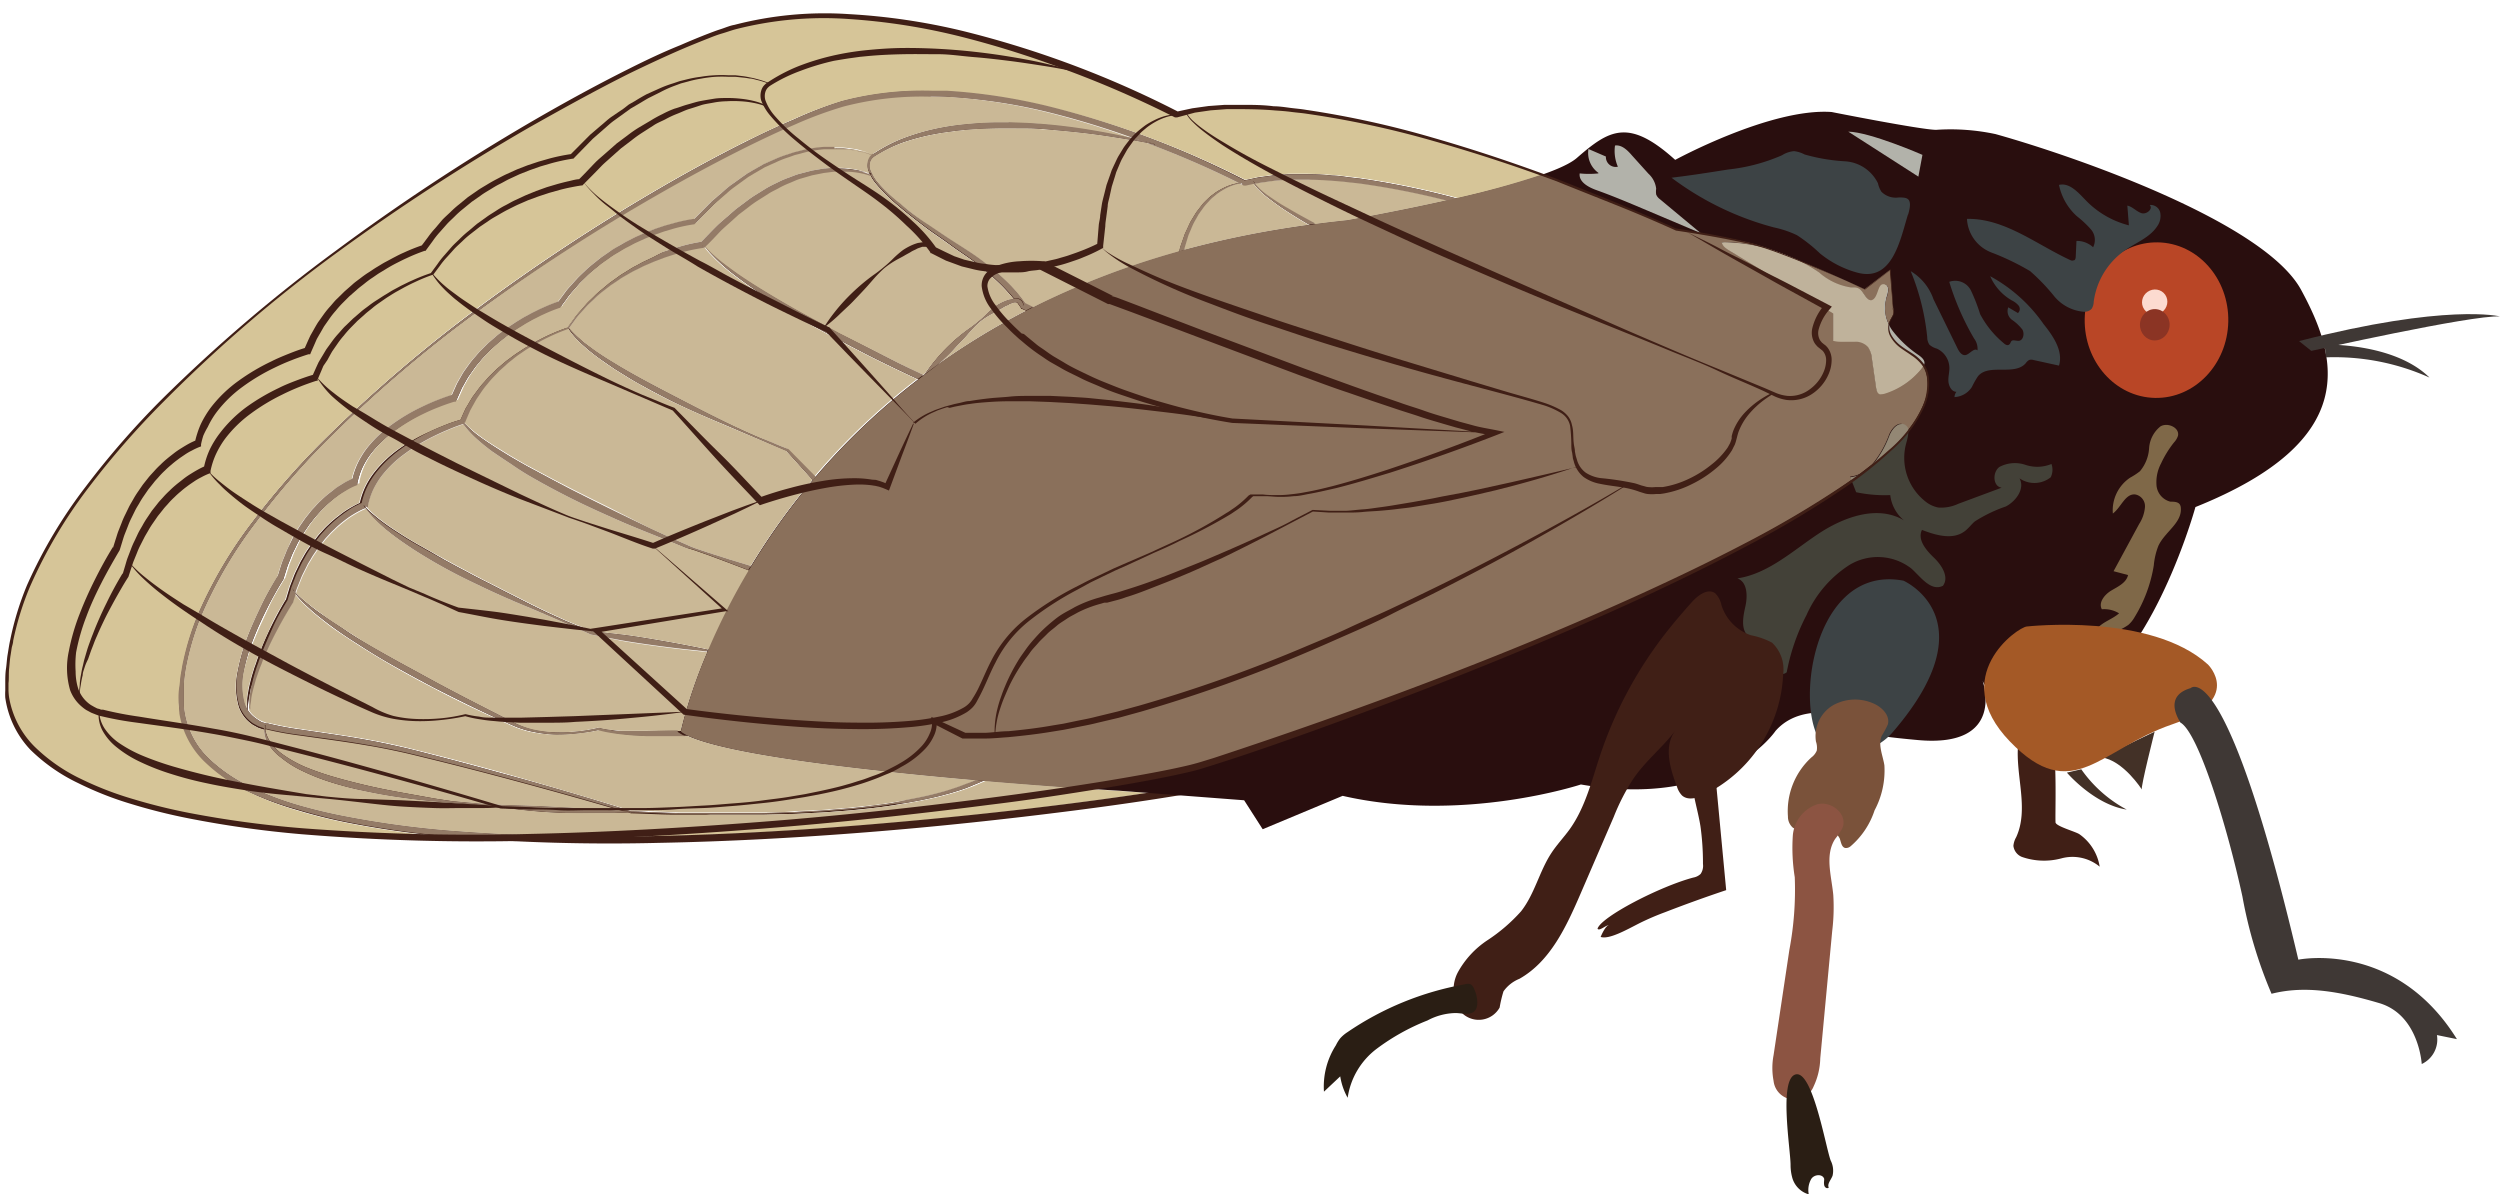 <svg id="Layer_1" data-name="Layer 1" xmlns="http://www.w3.org/2000/svg" xmlns:xlink="http://www.w3.org/1999/xlink" viewBox="0 0 208.9 99.79"><defs><style>.cls-1{fill:none;}.cls-2{fill:#d6c598;}.cls-3{fill:#401f16;}.cls-4{fill:#290e0e;}.cls-5{fill:#433127;}.cls-6{fill:#b94626;}.cls-7{fill:#fcdbd0;}.cls-8{fill:#8b3424;}.cls-9{fill:#3d4345;}.cls-10{fill:#b2b2aa;}.cls-11{fill:#3f3835;}.cls-12{fill:#434138;}.cls-13{fill:#7f6848;}.cls-14{fill:#7a523a;}.cls-15{fill:#8c5442;}.cls-16{fill:#2a1e14;}.cls-17{fill:#a45926;}.cls-18{clip-path:url(#clip-path);}.cls-19{fill:#cab896;}.cls-20{fill:#947b67;}.cls-21{fill:#8a705b;}.cls-22{fill:#938774;}.cls-23{fill:#bfb29b;}</style><clipPath id="clip-path" transform="translate(0.36 1.08)"><path class="cls-1" d="M69.19.22C83,.49,98,8.48,98,8.48a21.86,21.86,0,0,1,5.93-.6c7.63.15,17.23,3,24.55,5.66a73,73,0,0,1-7,1.93,67.77,67.77,0,0,0-8-1.66c-.41-.06-.82-.1-1.23-.15s-.82-.09-1.23-.12c-.69-.06-1.39-.09-2.09-.1h-.39l-1.24,0-1.24.09-1.24.17-1.13.24A75.32,75.32,0,0,0,87.38,7.87a48.15,48.15,0,0,0-8.64-1.33l-1.17,0A26.32,26.32,0,0,0,70,7.36a33.22,33.22,0,0,0-4.1,1.54c-1.34.58-2.65,1.21-4,1.86-2.6,1.3-5.15,2.7-7.66,4.17a161.36,161.36,0,0,0-14.55,9.61A118.27,118.27,0,0,0,26.52,35.87a64.17,64.17,0,0,0-5.74,6.58,36.86,36.86,0,0,0-4.47,7.5A22.35,22.35,0,0,0,15,54.12c-.08.36-.14.72-.2,1.08s-.09.73-.13,1.09,0,.73-.06,1.1,0,.73.07,1.1a7.22,7.22,0,0,0,2,3.93A13.45,13.45,0,0,0,20.23,65a25.36,25.36,0,0,0,4.08,1.6,43.24,43.24,0,0,0,4.24,1.07,79.21,79.21,0,0,0,8.65,1.22l.59.05-2.59,0C16,68.5.12,65.32.17,56.09c.12-22,44-48.78,59.25-54.41A26.79,26.79,0,0,1,69.19.22"/></clipPath></defs><title>cicadas</title><path class="cls-2" d="M89.77,64.79l3.49.23,2.3.16q-3.11.47-6.22.87Q80.7,67.17,72,67.87c-5.79.47-11.58.81-17.39.94-2.75.06-5.51.07-8.26,0h-.56a377.27,377.27,0,0,0,44-4" transform="translate(0.36 1.08)"/><path class="cls-3" d="M158.06,28.89a.71.71,0,0,1,0,.55c-.07.17-.18.32-.24.49a1.24,1.24,0,0,0,.09,1,2.6,2.6,0,0,0,.7.8c.28.22.6.41.9.61a3.31,3.31,0,0,1,.82.74,2.3,2.3,0,0,1,.41,1,4.54,4.54,0,0,1-.29,2.17,9.9,9.9,0,0,1-2.61,3.49,30.77,30.77,0,0,1-3.43,2.71A76.3,76.3,0,0,1,146.9,47c-2.57,1.37-5.18,2.64-7.82,3.86-5.28,2.44-10.65,4.67-16.07,6.79s-10.87,4.12-16.41,5.91l-1,.33c-.36.11-.71.2-1.07.28-.71.17-1.43.32-2.14.46-1.43.28-2.86.53-4.3.76-2.87.47-5.75.88-8.63,1.25-5.77.74-11.55,1.36-17.35,1.82s-11.61.78-17.42.89a164.14,164.14,0,0,1-17.44-.49,79.21,79.21,0,0,1-8.65-1.22,43.24,43.24,0,0,1-4.24-1.07A25.36,25.36,0,0,1,20.23,65a13.45,13.45,0,0,1-3.6-2.53,7.22,7.22,0,0,1-2-3.93c0-.37-.06-.72-.07-1.1s0-.73.06-1.1.06-.73.13-1.09.11-.72.2-1.08a22.35,22.35,0,0,1,1.34-4.17,36.86,36.86,0,0,1,4.47-7.5,64.17,64.17,0,0,1,5.74-6.58A118.27,118.27,0,0,1,39.77,24.55a161.36,161.36,0,0,1,14.55-9.61c2.51-1.47,5.06-2.87,7.66-4.17,1.3-.65,2.62-1.28,4-1.86A33.22,33.22,0,0,1,70,7.36a27.31,27.31,0,0,1,8.7-.82,48.15,48.15,0,0,1,8.64,1.33A75.34,75.34,0,0,1,103.72,14l-.17,0,1.22-.26,1.24-.17,1.24-.09,1.24,0c.83,0,1.65,0,2.47.11.41,0,.82.06,1.23.12s.82.09,1.23.15a71.71,71.71,0,0,1,9.64,2.12c3.16.9,6.28,2,9.36,3.1s6.12,2.39,9.11,3.76h0c1.25.19,2.5.4,3.74.65.62.12,1.24.26,1.86.41.31.08.62.16.92.26l.9.31c1.19.44,2.35.93,3.52,1.43s2.31,1,3.45,1.57h-.06l2-1.47.07,0V26l.2,2.9m-.05,0h0l-.24-2.9.07,0-1.95,1.49,0,0,0,0q-1.72-.79-3.47-1.53c-1.16-.49-2.33-1-3.52-1.39l-.9-.3c-.3-.1-.6-.17-.91-.25-.62-.14-1.23-.27-1.85-.38q-1.86-.35-3.73-.63h0c-3-1.35-6-2.57-9.11-3.71s-6.19-2.17-9.35-3.05a71.33,71.33,0,0,0-9.59-2.06c-.4-.06-.81-.09-1.22-.14s-.81-.08-1.22-.11c-.81-.07-1.63-.09-2.44-.1l-1.22,0-1.21.09-1.2.17-1.18.26-.09,0-.08,0a78.5,78.5,0,0,0-8-3.49,72.11,72.11,0,0,0-8.28-2.61A47.72,47.72,0,0,0,78.72,7a26.92,26.92,0,0,0-8.58.77,32.89,32.89,0,0,0-4.06,1.5c-1.33.57-2.64,1.19-3.94,1.83-2.6,1.29-5.15,2.67-7.67,4.12A161.1,161.1,0,0,0,39.89,24.7,109,109,0,0,0,26.67,36,63.94,63.94,0,0,0,21,42.6a36.61,36.61,0,0,0-4.41,7.46,22.06,22.06,0,0,0-1.31,4.12c-.08.35-.14.71-.19,1.06S15,56,15,56.32s0,.72,0,1.08,0,.72.07,1.07a6.9,6.9,0,0,0,1.91,3.72,13.09,13.09,0,0,0,3.51,2.44,25,25,0,0,0,4,1.55,42.83,42.83,0,0,0,4.21,1,78.77,78.77,0,0,0,8.61,1.16,168.83,168.83,0,0,0,17.39.43c5.8-.13,11.6-.46,17.39-.94s11.56-1.07,17.32-1.81c2.88-.37,5.75-.78,8.62-1.24,1.43-.23,2.86-.48,4.28-.75.71-.14,1.42-.29,2.12-.45.35-.08.7-.17,1-.27l1-.32c5.52-1.77,11-3.74,16.42-5.81s10.8-4.28,16.09-6.68c2.64-1.2,5.26-2.46,7.83-3.81a76,76,0,0,0,7.49-4.41,30.62,30.62,0,0,0,3.43-2.66,9.74,9.74,0,0,0,2.61-3.4,4.4,4.4,0,0,0,.31-2.1,2.17,2.17,0,0,0-.38-1,3.21,3.21,0,0,0-.79-.72c-.3-.21-.61-.4-.9-.63a2.68,2.68,0,0,1-.72-.84,1.31,1.31,0,0,1-.08-1.08c.07-.17.18-.32.25-.48a.65.65,0,0,0,0-.51" transform="translate(0.36 1.08)"/><path class="cls-3" d="M47.08,26.33a6.22,6.22,0,0,0,.84,1c.15.16.31.31.48.46s.33.3.5.43c.34.28.7.55,1.06.8s.73.51,1.09.75l1.13.7c.38.23.76.45,1.15.66.77.43,1.55.84,2.34,1.24,1.58.78,3.2,1.47,4.83,2.15l4.85,2.08,0,0,3.23,3.59c1.08,1.19,2.18,2.37,3.27,3.55l.12.13.18-.06c.76-.26,1.55-.49,2.34-.7l1.19-.29.6-.13.6-.12.6-.1.6-.08c.2,0,.4,0,.6-.06a5.81,5.81,0,0,1,.6,0c.2,0,.4,0,.6,0l.59,0,.58.12.54.2.21.08.07-.18.94-2.42c.31-.81.62-1.62.91-2.44l-.05,0c-.38.78-.74,1.57-1.11,2.35l-1.08,2.37.29-.1-.61-.25-.63-.15-.63-.08a3.74,3.74,0,0,0-.41,0h-.22a6.2,6.2,0,0,0-.63,0c-.21,0-.42,0-.63,0l-.62.07-.62.09-.61.11-.61.12c-.41.08-.81.19-1.21.29-.8.21-1.59.45-2.38.74l.3.07C71.1,42.21,70,41,68.86,39.9l-3.39-3.43,0,0h0c-.41-.15-.82-.32-1.22-.49L63,35.44q-1.21-.52-2.4-1.09c-1.58-.76-3.14-1.57-4.7-2.38s-3.11-1.62-4.61-2.52c-.37-.23-.75-.45-1.12-.69s-.73-.48-1.08-.74-.71-.51-1-.8a7.51,7.51,0,0,1-.92-.93l0,0" transform="translate(0.36 1.08)"/><path class="cls-3" d="M96.08,10.95c-.86-.25-1.72-.45-2.59-.64s-1.75-.35-2.63-.5-1.76-.27-2.65-.37-1.78-.17-2.67-.22-1.79-.07-2.68-.06-1.79.07-2.68.16a20.77,20.77,0,0,0-2.66.44,18.71,18.71,0,0,0-2.57.8,13,13,0,0,0-2.38,1.27,1.38,1.38,0,0,0-.26.25,1.1,1.1,0,0,0-.16.34,1.34,1.34,0,0,0,0,.71,3.91,3.91,0,0,0,.7,1.17,15.54,15.54,0,0,0,1.91,1.88c.68.58,1.39,1.12,2.1,1.66s1.44,1,2.18,1.55,1.47,1,2.17,1.54a21,21,0,0,1,2,1.73,12.58,12.58,0,0,1,1.68,2l0,.07.05,0,.76.38.38.19.4.15.8.29.82.2a5.81,5.81,0,0,0,.83.15,8.45,8.45,0,0,0,.84.1l.84,0,.84,0c.28,0,.56,0,.84-.07s.56-.06.83-.12.55-.09.82-.16.55-.12.81-.2.54-.15.8-.24.53-.18.79-.28.52-.21.77-.33.5-.24.76-.38l.13-.07v-.15l.08-1.53c0-.26.06-.51.09-.76l.1-.76c0-.25.1-.5.15-.75l.16-.74.22-.73.11-.36.15-.35c.1-.23.19-.47.31-.7l.37-.66c.14-.21.29-.41.44-.62s.33-.38.5-.57.37-.34.57-.51a5.53,5.53,0,0,1,.64-.42,4.35,4.35,0,0,1,.69-.32,3.41,3.41,0,0,1,.74-.18v-.06a3.46,3.46,0,0,0-.77.14,4.46,4.46,0,0,0-.73.29,5.68,5.68,0,0,0-.68.39c-.21.16-.42.32-.61.49s-.38.36-.54.57-.33.41-.48.63l-.41.67c-.13.23-.23.47-.34.71l-.17.36-.13.37-.26.74c-.07.25-.12.51-.19.76s-.14.51-.17.76l-.12.77c0,.26-.09.51-.11.77l-.12,1.56.13-.22a14.17,14.17,0,0,1-1.48.64c-.25.1-.51.18-.77.27s-.52.15-.78.23-.53.13-.79.19-.53.1-.8.15a8.06,8.06,0,0,1-.8.11,8,8,0,0,1-.81.07l-.81,0-.81,0a7.92,7.92,0,0,1-.8-.09,5.39,5.39,0,0,1-.79-.14l-.78-.18-.76-.27-.38-.14L86,24.63l-.72-.35.09.09a12.16,12.16,0,0,0-1.8-2.06,21.51,21.51,0,0,0-2.08-1.72c-.73-.53-1.49-1-2.24-1.48s-1.49-1-2.22-1.48-1.44-1-2.12-1.61A13.2,13.2,0,0,1,73,14.19a3.74,3.74,0,0,1-.65-1.12,1.14,1.14,0,0,1,0-.6.89.89,0,0,1,.13-.26,1.14,1.14,0,0,1,.22-.21A11.93,11.93,0,0,1,75,10.84a18.58,18.58,0,0,1,2.55-.69c.43-.08.87-.16,1.3-.21l.65-.09.66-.07c.88-.08,1.76-.12,2.64-.14s1.77,0,2.65,0,1.77.1,2.65.18,1.77.17,2.65.28,1.76.25,2.63.39,1.75.3,2.62.48v-.05" transform="translate(0.36 1.08)"/><path class="cls-3" d="M72.47,13.52a5.22,5.22,0,0,0-1-.34A8.43,8.43,0,0,0,69.63,13H69.5c-.34,0-.68,0-1,.06l-1,.17-1,.26c-.33.09-.64.23-1,.35a7.46,7.46,0,0,0-.93.41,9.81,9.81,0,0,0-.91.47l-.87.54a9.41,9.41,0,0,0-.83.58l-.82.61-.77.67c-.25.23-.52.44-.76.67-.48.48-.95,1-1.42,1.46l.15-.08a14.4,14.4,0,0,0-1.7.36l-.83.24L55,20l-.8.33-.78.37c-.26.12-.51.27-.76.4s-.5.29-.74.44-.49.3-.72.47l-.7.5-.66.55a7.55,7.55,0,0,0-.64.58c-.2.2-.42.39-.61.6l-.57.65a6.44,6.44,0,0,0-.53.67l-.51.69,0,0a16.81,16.81,0,0,0-2.79,1.25c-.22.12-.44.26-.66.39s-.43.27-.65.41-.42.29-.63.44-.42.3-.61.47l-.59.5-.55.54c-.19.17-.35.38-.52.57a6.57,6.57,0,0,0-.49.59l-.46.62c-.14.22-.27.44-.4.66l-.2.33-.16.35-.32.71.15-.14c-.47.13-.92.29-1.36.46s-.89.36-1.32.57A15.8,15.8,0,0,0,33,36.42a10,10,0,0,0-2.1,2,6.83,6.83,0,0,0-.42.61,6.74,6.74,0,0,0-.35.65,6.24,6.24,0,0,0-.27.7,6.65,6.65,0,0,0-.19.72l.19-.22a5.47,5.47,0,0,0-.63.3c-.2.11-.39.22-.58.34s-.38.25-.55.39-.36.27-.53.42a6.71,6.71,0,0,0-.5.45,6.52,6.52,0,0,0-.47.48c-.15.17-.31.33-.44.51l-.42.53-.38.55a6.56,6.56,0,0,0-.35.57c-.11.2-.23.38-.32.58l-.29.6a5.82,5.82,0,0,0-.26.61l-.24.62c-.08.21-.13.42-.2.63l-.19.64,0-.06c-.45.74-.85,1.49-1.23,2.26s-.73,1.55-1,2.35c-.08.2-.16.4-.22.6s-.15.4-.21.61c-.13.41-.25.82-.34,1.24-.06.21-.09.42-.13.63a6.06,6.06,0,0,0-.09.64c0,.21,0,.43,0,.64v.64h.06l0-.64c0-.21.05-.42.08-.63a6,6,0,0,1,.12-.62c0-.21.09-.41.16-.61s.12-.41.18-.61l.21-.6c.07-.2.15-.39.23-.59s.16-.39.24-.59c.33-.78.71-1.54,1.11-2.29.2-.37.41-.74.62-1.11s.43-.73.65-1.08v-.06l.2-.61c.07-.2.13-.41.21-.61l.24-.6a5.54,5.54,0,0,1,.26-.59l.29-.58c.1-.19.22-.37.32-.56a6.17,6.17,0,0,1,.34-.54l.36-.53.4-.5c.13-.17.28-.32.42-.48a6.05,6.05,0,0,1,.45-.45,6.23,6.23,0,0,1,.47-.43q.24-.21.5-.4c.17-.13.35-.24.52-.36s.36-.22.55-.32a5.05,5.05,0,0,1,.55-.26l.15-.06,0-.16a6.08,6.08,0,0,1,.17-.65,5.66,5.66,0,0,1,.24-.63,6.74,6.74,0,0,1,.32-.6,6.25,6.25,0,0,1,.38-.57,9.43,9.43,0,0,1,2-1.92,15.29,15.29,0,0,1,2.38-1.44c.42-.21.84-.4,1.28-.58s.87-.34,1.31-.48l.1,0,0-.1.29-.68.15-.34.18-.33c.12-.22.24-.44.37-.65l.42-.62a6.32,6.32,0,0,1,.46-.59,7.49,7.49,0,0,1,.49-.57l.52-.54.56-.5c.18-.17.39-.32.58-.48s.4-.31.6-.45.41-.3.63-.42.43-.27.65-.39a16.65,16.65,0,0,1,2.74-1.27h0l0,0,.51-.68a6.33,6.33,0,0,1,.53-.66l.57-.63c.19-.2.41-.39.61-.58a6.67,6.67,0,0,1,.64-.56l.67-.52.7-.47c.23-.16.48-.3.72-.44s.48-.29.74-.4.5-.26.76-.37l.77-.33.79-.3c.53-.18,1.07-.35,1.61-.49a14,14,0,0,1,1.63-.33h.09l.06-.07c.47-.48.94-.95,1.4-1.43.24-.23.49-.45.74-.67l.74-.67.79-.6a9.09,9.09,0,0,1,.81-.58L63.9,15c.28-.19.58-.31.87-.48a7.17,7.17,0,0,1,.9-.43c.31-.12.61-.27.92-.37l1-.29,1-.2c.33,0,.66-.09,1-.1a8.09,8.09,0,0,1,1,0,7,7,0,0,1,1,.12,5.24,5.24,0,0,1,1,.27l0-.05" transform="translate(0.36 1.08)"/><path class="cls-3" d="M85.16,24.5a.5.5,0,0,0,0-.13.55.55,0,0,0-.21-.34.71.71,0,0,0-.27-.13,1.75,1.75,0,0,0-.34,0l-.36.06a3.71,3.71,0,0,0-.37.13,4.49,4.49,0,0,0-.76.4,8,8,0,0,0-.72.62,8.4,8.4,0,0,1-.74.67,9.75,9.75,0,0,1-.82.63A15,15,0,0,0,79,27.68c-.23.22-.46.44-.65.66s-.39.43-.55.63a14,14,0,0,0-1,1.4l0,0a14.15,14.15,0,0,0,1.33-1.1l.6-.57c.21-.2.43-.42.64-.66s.44-.47.68-.72.45-.51.68-.76a9.55,9.55,0,0,1,.72-.72,5.92,5.92,0,0,1,.81-.56c.27-.16.56-.29.8-.45l.36-.2a2.12,2.12,0,0,1,.33-.18c.11,0,.21-.11.31-.15l.28-.1.24,0c.07,0,.15,0,.19,0a.45.45,0,0,1,.23.18.46.46,0,0,1,.06.1h.05" transform="translate(0.36 1.08)"/><path class="cls-3" d="M142.26,23.07c.87.52,1.76,1,2.64,1.52s1.77,1,2.65,1.5,1.77,1,2.66,1.48L152.87,29l-.06-.36a4.19,4.19,0,0,0-1,1.75A1.54,1.54,0,0,0,152,31.5c.17.34.55.55.69.71a1.06,1.06,0,0,1,.22.71,2.28,2.28,0,0,1-.18.83,3.13,3.13,0,0,1-1.08,1.35,2.48,2.48,0,0,1-1.65.44,3,3,0,0,1-.86-.22l-.86-.38-3.48-1.43q-1.74-.71-3.47-1.45t-3.45-1.49l-6.88-3c-2.29-1-4.59-2-6.87-3.05L120.69,23l-3.41-1.57c-1.13-.53-2.27-1.05-3.4-1.6s-2.25-1.1-3.36-1.67-2.22-1.16-3.29-1.8c-.54-.32-1.07-.65-1.57-1A4.57,4.57,0,0,1,104.33,14l-.05,0a2.76,2.76,0,0,0,.57.76,8.12,8.12,0,0,0,.71.63c.49.39,1,.76,1.53,1.1,1.06.68,2.14,1.32,3.24,1.93s2.21,1.19,3.33,1.76,2.24,1.13,3.38,1.67l3.41,1.59c1.14.52,2.28,1,3.43,1.54,2.3,1,4.6,2,6.92,3s4.64,1.9,7,2.84l3.48,1.42c1.16.47,2.32,1,3.47,1.45s2.31,1,3.44,1.51l.85.41a3.35,3.35,0,0,0,.95.28,2.86,2.86,0,0,0,1.92-.44,3.41,3.41,0,0,0,1.28-1.51,2.74,2.74,0,0,0,.23-1,1.52,1.52,0,0,0-.33-1l-.11-.12-.09-.07-.06,0,0,0-.08-.06a.5.5,0,0,1-.14-.14.61.61,0,0,1-.11-.15,1.12,1.12,0,0,1-.08-.75,3.76,3.76,0,0,1,.82-1.53l.19-.23-.25-.13-2.69-1.43c-.89-.48-1.8-.94-2.7-1.41s-1.8-.94-2.7-1.4-1.81-.92-2.72-1.37l0,0" transform="translate(0.36 1.08)"/><path class="cls-3" d="M148.85,35.35a5.82,5.82,0,0,0-.61.32,6.78,6.78,0,0,0-1.5,1.22,4.42,4.42,0,0,0-.77,1.18,6.22,6.22,0,0,0-.25.75,2.72,2.72,0,0,1-.14.38c-.06.11-.12.22-.19.34a5.83,5.83,0,0,1-1.22,1.27,8.33,8.33,0,0,1-1.68,1,7.24,7.24,0,0,1-2,.65l-.27,0h-.27a2.73,2.73,0,0,1-.54,0,1,1,0,0,1-.26-.05l-.27-.08c-.19-.06-.37-.13-.59-.18a22,22,0,0,0-2.49-.37,2.71,2.71,0,0,1-1.12-.41,1.86,1.86,0,0,1-.67-1l-.09-.3-.06-.33c0-.22-.07-.43-.09-.65-.05-.44,0-.9-.13-1.36a1.56,1.56,0,0,0-.3-.66,2,2,0,0,0-.54-.47,7.47,7.47,0,0,0-1.29-.56c-.89-.29-1.79-.53-2.69-.8l-2.71-.82-5.38-1.67c-1.77-.55-3.52-1.1-5.2-1.64s-3.31-1.06-4.85-1.58-3-1-4.32-1.48-2.54-.94-3.61-1.36-2-.84-2.72-1.2a11.84,11.84,0,0,1-1.65-1,3.44,3.44,0,0,1-.39-.31l-.13-.11,0,0,.12.12a3.53,3.53,0,0,0,.38.34,12,12,0,0,0,1.61,1.07,49.9,49.9,0,0,0,6.26,2.82c1.32.51,2.77,1,4.3,1.56s3.16,1.07,4.86,1.59,3.45,1,5.23,1.56,3.61,1,5.43,1.5,3.66,1,5.43,1.49a6.11,6.11,0,0,1,1.25.55,1.49,1.49,0,0,1,.73,1,12.63,12.63,0,0,1,.1,1.34c0,.22,0,.46.07.68l0,.33.08.34a2.19,2.19,0,0,0,.75,1.18,3.08,3.08,0,0,0,1.26.52c.86.18,1.69.22,2.43.43a5.71,5.71,0,0,1,.56.18,3.87,3.87,0,0,0,.62.16,3.21,3.21,0,0,0,.63,0h.31l.3,0a7.7,7.7,0,0,0,2.15-.72,8.76,8.76,0,0,0,1.74-1.13,5.69,5.69,0,0,0,1.26-1.41c.08-.13.14-.28.21-.41a3,3,0,0,0,.13-.4,5.91,5.91,0,0,1,.22-.73,4.62,4.62,0,0,1,.67-1.14,6.76,6.76,0,0,1,1.39-1.28,5.78,5.78,0,0,1,.57-.36l0,0" transform="translate(0.36 1.08)"/><path class="cls-3" d="M63.88,47l5.37,4.85.05-.19-9.83,1.53-.38.06.28.26,6.75,6.23.05,0h.07q4.27.6,8.56.9,2.15.15,4.31.17a41,41,0,0,0,4.32-.16,17.62,17.62,0,0,0,2.15-.33,6.45,6.45,0,0,0,2.07-.8,2.8,2.8,0,0,0,.45-.37,2.1,2.1,0,0,0,.34-.48c.17-.32.34-.63.49-1,.31-.66.57-1.32.89-2a9.28,9.28,0,0,1,2.65-3.25,23.69,23.69,0,0,1,3.59-2.31c.63-.34,1.26-.67,1.91-1l1-.46,1-.44c1.3-.59,2.63-1.14,3.92-1.76a39.44,39.44,0,0,0,3.82-2c.16-.09.3-.2.45-.3a5.39,5.39,0,0,0,.44-.32,7.72,7.72,0,0,0,.8-.72l.09-.06.1,0h.25l.53,0c.36,0,.71.06,1.08.05a7.83,7.83,0,0,0,1.08-.06c.36,0,.72-.08,1.08-.15.71-.12,1.41-.29,2.11-.45,1.39-.35,2.77-.76,4.14-1.19q4.1-1.32,8.11-2.87l.57-.22-.62-.12c-.63-.13-1.25-.22-1.87-.4l-.93-.24-.93-.27c-.62-.18-1.23-.37-1.85-.57s-1.23-.39-1.84-.61q-1.83-.62-3.66-1.28l-3.64-1.32c-2.42-.89-4.84-1.81-7.25-2.73l-3.62-1.39-1.81-.7-.91-.34-.46-.17a4.92,4.92,0,0,0-.55-.17l.13,0-5.23-2.63,0,0h0a11.47,11.47,0,0,0-1.76,0,5.68,5.68,0,0,0-1.76.36,2.11,2.11,0,0,0-.81.56,1.42,1.42,0,0,0-.33,1A3.47,3.47,0,0,0,89.42,29a10.47,10.47,0,0,0,1.13,1.34c.2.21.41.41.62.61l.32.29.08.07.09.08.17.13a13.63,13.63,0,0,0,1.37,1c.24.16.48.33.73.48l.75.43c.49.3,1,.53,1.53.79s1.05.47,1.58.7,1.07.42,1.61.61,1.08.38,1.63.54,1.1.33,1.65.48,1.11.29,1.67.42c1.12.26,2.24.49,3.37.66h0l10.05.41,10.05.37V38.4l-10-.57-10-.52h0c-1.11-.18-2.23-.42-3.33-.69-.55-.13-1.1-.28-1.65-.43s-1.09-.31-1.63-.49-1.08-.36-1.61-.55-1.06-.41-1.58-.62-1-.45-1.54-.7-1-.49-1.49-.79l-.73-.43c-.24-.15-.46-.31-.69-.47s-.47-.3-.68-.49l-.66-.54L92,31l-.07-.06-.08-.07-.31-.29c-.21-.19-.4-.39-.6-.59a9.92,9.92,0,0,1-1.07-1.27,3,3,0,0,1-.6-1.41.84.84,0,0,1,.2-.6,1.56,1.56,0,0,1,.59-.4A5.15,5.15,0,0,1,91.65,26a10.93,10.93,0,0,1,1.66,0l-.1,0,5.22,2.64.13,0,1.72.64,1.81.69,3.63,1.37c2.42.91,4.84,1.82,7.27,2.69,1.22.44,2.43.88,3.66,1.3s2.45.84,3.68,1.24c.61.21,1.23.39,1.85.59s1.24.38,1.86.55L125,38l.95.23c.62.17,1.28.27,1.92.39l0-.35c-2.65,1.06-5.34,2.05-8.06,2.94-1.36.44-2.73.86-4.11,1.21-.69.17-1.39.34-2.09.46-.35.08-.7.12-1,.16a7.61,7.61,0,0,1-1.07.06c-.34,0-.71,0-1.07,0l-.54,0h-.28l-.15,0-.13.09a7.8,7.8,0,0,1-.79.72,5.23,5.23,0,0,1-.43.31c-.15.1-.29.21-.44.3a33.12,33.12,0,0,1-3.79,2c-1.29.61-2.62,1.15-3.93,1.73l-1,.43-1,.46c-.65.3-1.29.62-1.93,1a23.94,23.94,0,0,0-3.66,2.28,9.61,9.61,0,0,0-2.79,3.32c-.33.65-.6,1.31-.92,1.95-.15.32-.32.63-.5.94a1.76,1.76,0,0,1-.66.69,6.06,6.06,0,0,1-1.93.71,17.59,17.59,0,0,1-2.1.31,57.34,57.34,0,0,1-8.55,0c-2.85-.18-5.7-.47-8.53-.85l.12.06-6.8-6.17-.09.32,9.8-1.68.23,0-.17-.15L63.92,47l0,0" transform="translate(0.36 1.08)"/><path class="cls-3" d="M107.77,37.46c-2-.48-4-.85-6-1.16-.51-.08-1-.14-1.53-.21l-1.53-.18-1.53-.15c-.51-.05-1-.08-1.54-.11L94,35.6c-.51,0-1,0-1.54,0s-1,0-1.54.06-1,.07-1.54.12-1,.13-1.53.21c-.26,0-.51.09-.76.14s-.5.11-.75.18l-.37.1-.37.13-.37.13-.36.16a5.41,5.41,0,0,0-1.33.82h.14c-1.1-1.18-2.17-2.38-3.25-3.57L78.84,32.3l-1.63-1.78,0,0,0,0c-.82-.39-1.64-.8-2.46-1.21L72.22,28l-2.44-1.26-2.41-1.31Q65,24.15,62.64,22.69c-.38-.25-.77-.49-1.14-.75s-.75-.52-1.11-.8-.72-.55-1.06-.86a7.39,7.39,0,0,1-.94-1l0,0a7.49,7.49,0,0,0,.88,1.06c.32.33.66.64,1,.94s.71.58,1.08.86.74.54,1.12.81c.75.53,1.53,1,2.31,1.51s1.57,1,2.36,1.42c1.6.91,3.22,1.77,4.85,2.61.82.42,1.64.82,2.47,1.22s1.66.79,2.49,1.17l-.08-.06,1.68,1.73,1.69,1.73c1.13,1.15,2.26,2.29,3.37,3.45l.06.07.07-.06A5.23,5.23,0,0,1,85,37l.35-.16.36-.12.36-.12.37-.09q.37-.1.75-.17c.25,0,.5-.1.75-.13.5-.08,1-.12,1.52-.16S90.46,36,91,36s1,0,1.53,0l1.53.06,1.53.08,1.53.11,1.53.12c1,.09,2,.21,3.05.33s2,.24,3,.38,2,.28,3,.43v-.05" transform="translate(0.36 1.08)"/><path class="cls-3" d="M72,43.53l-1,.37-1,.38-2.05.8c-1.36.55-2.72,1.1-4.07,1.69H64c-1.14-.37-2.3-.71-3.45-1.07l-1.72-.55c-.57-.2-1.14-.36-1.69-.61-1.11-.46-2.2-1-3.29-1.49l-3.25-1.56L49,40.69l-1.61-.81L45.75,39l-1.59-.85q-.79-.43-1.57-.88t-1.53-.94c-.5-.32-1-.66-1.47-1a8,8,0,0,1-1.3-1.23l0,0a7.27,7.27,0,0,0,1.19,1.38,17.8,17.8,0,0,0,1.41,1.15c.48.37,1,.7,1.5,1s1,.64,1.55,1q1.57.92,3.19,1.73c1.08.54,2.18,1,3.27,1.55s2.21,1,3.33,1.42L57,44.71l.42.17.43.15.85.3,1.69.63c1.13.43,2.25.87,3.38,1.28l.08,0,.09,0c1.36-.56,2.7-1.15,4-1.75l2-.92,1-.48,1-.49,0-.05" transform="translate(0.36 1.08)"/><path class="cls-3" d="M59.51,53.37q-1.29-.3-2.59-.54c-.87-.17-1.73-.32-2.6-.47s-1.74-.29-2.61-.4l-2.63-.3h0l-1.28-.49c-.42-.17-.85-.35-1.26-.53l-1.25-.57-1.23-.6-2.45-1.24c-.81-.42-1.63-.82-2.44-1.25s-1.61-.85-2.41-1.29L35.58,45l-1.19-.67c-.39-.23-.78-.46-1.17-.71s-.77-.49-1.14-.75-.74-.53-1.08-.82a7.32,7.32,0,0,1-1-.95l0,0a6.34,6.34,0,0,0,.87,1.08,11.59,11.59,0,0,0,1,.93c.36.29.72.58,1.1.84s.76.52,1.14.78a44.09,44.09,0,0,0,4.81,2.69c.82.4,1.65.8,2.49,1.17s1.68.73,2.53,1.08l1.27.53,1.26.54,1.26.55,1.25.57h0l2.6.49c.87.16,1.74.28,2.61.4s1.75.23,2.62.33,1.75.19,2.64.26v-.05" transform="translate(0.36 1.08)"/><path class="cls-3" d="M66.28,59.57l-8.35.34L55.84,60,53.76,60h-1c-.35,0-.69,0-1,0s-.69,0-1-.08a7.32,7.32,0,0,1-1-.18h-.05A13.18,13.18,0,0,1,46,60.1a9.25,9.25,0,0,1-1.78-.23,7.11,7.11,0,0,1-1.67-.61c-2.16-1.09-4.33-2.19-6.46-3.34l-3.19-1.74c-1.06-.59-2.11-1.18-3.15-1.8q-.78-.46-1.54-1c-.51-.33-1-.65-1.51-1s-1-.71-1.44-1.09A8.85,8.85,0,0,1,24,48.07l0,0a8,8,0,0,0,1.19,1.39,17.92,17.92,0,0,0,1.39,1.19q.72.57,1.47,1.09t1.52,1q1.53,1,3.12,1.89t3.21,1.74c2.16,1.11,4.35,2.18,6.58,3.16a7.74,7.74,0,0,0,1.77.55A11.32,11.32,0,0,0,46,60.3a14.52,14.52,0,0,0,1.83-.09,16.47,16.47,0,0,0,1.81-.29h-.05a8.66,8.66,0,0,0,1,.23c.35.06.7.11,1,.14s.7.07,1,.09l1,.05,1,0h1c.7,0,1.4,0,2.09-.07,1.4-.07,2.79-.16,4.18-.29s2.78-.28,4.16-.48v-.06" transform="translate(0.36 1.08)"/><path class="cls-3" d="M137.76,42.32c-1.94,1.16-3.92,2.27-5.9,3.36s-4,2.13-6,3.16q-1.51.77-3,1.51c-1,.5-2,1-3.06,1.46s-2.06.94-3.09,1.4-2.07.9-3.11,1.35a110.07,110.07,0,0,1-12.77,4.52l-1.63.45-1.64.4c-.55.14-1.1.23-1.65.35l-.83.17-.83.14c-1.11.2-2.23.33-3.35.44-.56,0-1.12.09-1.68.12l-1.69,0,.09,0-2.25-1.12L85,59.91l.05.38a1.87,1.87,0,0,1-.18,1,3.3,3.3,0,0,1-.57.87,6.71,6.71,0,0,1-1.67,1.32c-.3.19-.64.34-1,.51s-.66.3-1,.42-.68.26-1,.37-.69.23-1,.32c-.7.2-1.41.37-2.13.52l-1.08.21L74.29,66c-.72.13-1.45.2-2.17.3s-1.46.16-2.18.22-1.46.13-2.19.16-1.46.09-2.19.11-1.46.06-2.2.07l-2.2,0-2.2,0-1.42,0-.78,0c-1.46,0-2.93-.1-4.39-.15h0Q46.94,65,41.45,63.51q-2.75-.76-5.5-1.47c-.92-.23-1.84-.48-2.77-.69s-1.86-.41-2.8-.58c-1.87-.34-3.76-.6-5.63-.88A26.39,26.39,0,0,1,22,59.37l-.15,0-.17-.06c-.11,0-.23-.08-.32-.13L21.08,59a2.32,2.32,0,0,1-.25-.19,2.47,2.47,0,0,1-.72-1A5.54,5.54,0,0,1,20,55.05a15.56,15.56,0,0,1,.78-2.68c.34-.88.73-1.73,1.15-2.57s.88-1.67,1.38-2.46l0,0v0l.19-.61c.07-.2.12-.41.2-.61l.24-.6a5.5,5.5,0,0,1,.26-.59l.28-.58c.1-.19.21-.37.32-.56a6.18,6.18,0,0,1,.34-.54l.36-.53.4-.5c.13-.17.28-.32.42-.48a6.06,6.06,0,0,1,.45-.46,6.23,6.23,0,0,1,.47-.43q.24-.21.5-.4c.17-.13.34-.25.52-.36s.36-.22.54-.32a5.08,5.08,0,0,1,.55-.26l.15-.06,0-.16a6.09,6.09,0,0,1,.17-.65,5.67,5.67,0,0,1,.24-.63,6.46,6.46,0,0,1,.32-.6,6.29,6.29,0,0,1,.38-.56,9.42,9.42,0,0,1,2-1.91,15.27,15.27,0,0,1,2.39-1.43q.63-.31,1.28-.56c.43-.17.88-.33,1.31-.46l.13,0,.06-.13.3-.68.15-.34.18-.32c.12-.21.24-.43.37-.64l.43-.61a6.25,6.25,0,0,1,.46-.58,7.4,7.4,0,0,1,.49-.56l.52-.53.56-.49c.18-.17.39-.31.58-.47s.39-.3.6-.44.41-.29.62-.41.42-.27.64-.39.43-.25.66-.36.44-.23.67-.33a13.64,13.64,0,0,1,1.38-.56l.07,0,0-.06.5-.68a6.23,6.23,0,0,1,.52-.66l.55-.63c.19-.2.4-.39.6-.59a7,7,0,0,1,.63-.56l.65-.53.69-.48c.22-.17.47-.31.71-.45s.48-.3.73-.42.49-.27.75-.39l.77-.35.78-.31.8-.28.81-.24a14.11,14.11,0,0,1,1.64-.35h.06l0,0L59.3,16l.79-.69c.27-.22.52-.47.81-.68l.85-.62.43-.31.45-.27.91-.53,1-.45a8.48,8.48,0,0,1,1-.39l.5-.18.51-.13a8.42,8.42,0,0,1,1-.23,9.14,9.14,0,0,1,1-.13,8.66,8.66,0,0,1,1.05,0h.53l.52.05a5.19,5.19,0,0,1,.52.08c.17,0,.35.06.52.1a6.3,6.3,0,0,1,1,.31l0,0a6.36,6.36,0,0,0-1-.34c-.17,0-.34-.08-.52-.12a5.27,5.27,0,0,0-.52-.09l-.53-.06-.53,0a8.78,8.78,0,0,0-1.06,0,9.26,9.26,0,0,0-1.06.12,8.56,8.56,0,0,0-1,.21l-.52.13-.51.17a8.66,8.66,0,0,0-1,.37l-1,.44-.93.53-.46.27-.44.31-.87.62c-.29.2-.55.45-.82.68l-.81.69-1.5,1.51.1-.05a14.37,14.37,0,0,0-1.69.34l-.83.23-.81.27-.8.31-.79.35c-.26.12-.51.26-.77.39s-.5.28-.75.42-.5.29-.73.46l-.71.49-.67.54a7.25,7.25,0,0,0-.65.57c-.21.2-.42.39-.62.6l-.58.64a6.54,6.54,0,0,0-.54.67l-.52.69.12-.09a14,14,0,0,0-1.44.57c-.24.1-.46.22-.69.33s-.45.24-.68.36-.44.26-.66.39-.43.28-.65.42-.42.29-.63.45-.42.3-.61.48l-.59.51-.55.55c-.19.18-.35.38-.52.58a6.66,6.66,0,0,0-.49.6l-.45.63c-.14.22-.26.45-.39.67l-.19.34-.16.36-.32.71.18-.17c-.47.14-.92.3-1.36.48s-.88.37-1.32.58a15.83,15.83,0,0,0-2.48,1.47,10,10,0,0,0-2.09,2,6.85,6.85,0,0,0-.41.61,7,7,0,0,0-.35.65,6.24,6.24,0,0,0-.27.69,6.64,6.64,0,0,0-.19.72l.19-.22a5.48,5.48,0,0,0-.63.29c-.2.1-.39.22-.58.34s-.38.25-.55.39-.36.27-.53.42a6.71,6.71,0,0,0-.5.45,6.54,6.54,0,0,0-.47.48c-.15.17-.31.32-.44.5l-.42.53-.38.55a6.6,6.6,0,0,0-.35.57c-.11.19-.23.38-.33.58l-.29.6a5.86,5.86,0,0,0-.27.61l-.25.62c-.08.21-.14.42-.21.63l-.2.64,0-.08c-.51.82-1,1.66-1.39,2.52s-.82,1.73-1.16,2.63a16.08,16.08,0,0,0-.8,2.78,6,6,0,0,0,.1,3,3,3,0,0,0,.88,1.27,2.81,2.81,0,0,0,.31.23l.35.19c.12.06.22.09.34.13l.17.06.19.05a25.25,25.25,0,0,0,2.83.52c1.88.26,3.76.5,5.63.83.93.16,1.86.34,2.78.54s1.84.44,2.76.66q2.76.68,5.51,1.41,5.5,1.46,11,3.07h0c1.47,0,2.93.11,4.4.12h.78L59,67h2.2l2.2,0,2.2-.06c.73,0,1.47-.07,2.2-.1s1.46-.1,2.2-.15,1.46-.14,2.19-.21,1.46-.17,2.18-.29L75.42,66l1.08-.2c.72-.15,1.44-.3,2.15-.5.36-.09.71-.2,1.06-.31s.7-.23,1-.36.68-.28,1-.42.67-.31,1-.51a7,7,0,0,0,1.78-1.37,3.65,3.65,0,0,0,.64-1,2.18,2.18,0,0,0,.22-1.18l-.28.21,2.23,1.15,0,0h1.76c.57,0,1.14-.07,1.71-.1,1.13-.11,2.27-.23,3.39-.43l.84-.14.84-.17c.56-.12,1.12-.21,1.67-.35L99.27,60l1.64-.44A109.65,109.65,0,0,0,113.72,55c1-.45,2.08-.89,3.11-1.37s2.06-1,3.08-1.43,2-1,3.05-1.5,2-1,3-1.55q3-1.57,6-3.26c2-1.12,3.92-2.27,5.84-3.48l0,0" transform="translate(0.36 1.08)"/><path class="cls-3" d="M52.36,66.75,51,66.64l-3.71-.23-2.48-.13L42,66.19c-1,0-2-.09-3-.19l-1.51-.18L36,65.59c-1-.17-2-.35-3-.54s-2-.38-2.89-.6-1.82-.46-2.66-.7a23.36,23.36,0,0,1-2.31-.81,10,10,0,0,1-1.8-1,4.18,4.18,0,0,1-1.11-1.1,2.54,2.54,0,0,1-.38-.93c0-.23,0-.36,0-.36h-.06s0,.13,0,.38A2.65,2.65,0,0,0,22,61a4.2,4.2,0,0,0,1.08,1.27,8.66,8.66,0,0,0,1.82,1.13,17.44,17.44,0,0,0,2.34.92A26.53,26.53,0,0,0,30,65c.95.2,1.93.38,2.93.53s2,.27,3.05.36l3.05.28c1,.09,2,.2,3,.32s1.88.22,2.77.28,1.72.09,2.49.12,1.48,0,2.1,0,1.17,0,1.62,0c.9,0,1.41-.07,1.41-.07v-.06" transform="translate(0.36 1.08)"/><path class="cls-3" d="M134,41l-2.49.58-2.49.57-2.49.54c-.83.17-1.66.35-2.5.5-.42.08-.83.17-1.25.24l-1.25.23-1.26.21c-.42.08-.84.13-1.26.19s-.84.12-1.26.16-.84.09-1.27.11l-1.27,0L114,44.28h0c-.57.31-1.16.59-1.74.89s-1.17.58-1.76.85c-1.18.55-2.37,1.08-3.57,1.59-.6.25-1.19.52-1.8.76l-1.81.73c-.6.24-1.21.46-1.82.68s-1.22.42-1.84.6-1.22.32-1.88.52a9.24,9.24,0,0,0-1.87.73c-.29.17-.59.32-.87.51s-.55.38-.81.59-.51.44-.75.67-.46.48-.68.73-.42.51-.62.78-.39.54-.56.82a14.1,14.1,0,0,0-.91,1.76c-.13.3-.26.61-.36.92a9.26,9.26,0,0,0-.28.95,6.91,6.91,0,0,0-.22,2h.06a7.36,7.36,0,0,1,.36-1.9c.1-.31.2-.61.33-.91s.25-.59.4-.88a13.72,13.72,0,0,1,1-1.66c.18-.27.38-.52.57-.78s.42-.49.62-.73.45-.45.68-.68.49-.41.73-.61.52-.36.78-.55.55-.31.82-.47a9.45,9.45,0,0,1,1.77-.67c.59-.19,1.27-.32,1.88-.53s1.25-.42,1.86-.64,1.22-.47,1.83-.72,1.21-.5,1.8-.78,1.19-.54,1.78-.82q1.76-.85,3.5-1.75c1.16-.6,2.32-1.19,3.47-1.8h0l1.28.08h1.28c.43,0,.85,0,1.28,0s.85-.06,1.28-.09.85-.07,1.28-.13.85-.1,1.27-.16l1.27-.2c.42-.07.84-.15,1.26-.23l1.25-.26,1.25-.28c.83-.2,1.66-.4,2.48-.62s1.65-.45,2.46-.69,1.63-.5,2.44-.78l0-.05" transform="translate(0.36 1.08)"/><path class="cls-4" d="M166.44,10.14c6.56,1.84,22.4,7.33,25.48,13s5.06,12.57-8.83,18.15c0,0-4.85,17.69-13.58,16.73,0,0-3.18-.06-4.2-2.2,0,0,2,5.61-5.4,4.94s-2.37-.84-2.37-.84S151,56.57,148,60c0,0-4.37,6.55-16.26,4.47,0,0-9.87,3.26-19.91.95l-6.68,2.79-1.55-2.42L93.26,65S60.68,63.07,56.5,60.07c0,0,7.61-37.81,55.71-42.74,0,0,16.5-2.87,19.19-5.21s4.31-3.37,8.22.16c0,0,8-4.36,13.07-4,0,0,7.4,1.47,8.72,1.49a18,18,0,0,1,5,.36" transform="translate(0.36 1.08)"/><path class="cls-5" d="M172.35,63.48s2.27,2.67,5,3.09a10.91,10.91,0,0,1-3.8-3.37Z" transform="translate(0.36 1.08)"/><path class="cls-5" d="M179.68,60.06s-1.17,4.62-1.07,4.83c0,0-1.55-2.45-3.4-2.69Z" transform="translate(0.36 1.08)"/><ellipse class="cls-6" cx="179.84" cy="25.67" rx="6.5" ry="6" transform="translate(151.11 206.07) rotate(-88.91)"/><ellipse class="cls-7" cx="180.13" cy="24.49" rx="1.07" ry="1.04" transform="matrix(0.82, -0.57, 0.57, 0.82, 18.38, 107.83)"/><ellipse class="cls-8" cx="179.7" cy="26.05" rx="1.31" ry="1.24" transform="translate(150.59 206.31) rotate(-88.91)"/><path class="cls-9" d="M171.69,14.37c.88-.21,1.61.64,2.24,1.29a7.62,7.62,0,0,0,3.6,2.09l-.13-1.65c.44.09.75.49,1.18.63s1-.37.69-.68a.82.82,0,0,1,.88.64,1.47,1.47,0,0,1-.25,1.13c-.61.94-1.75,1.36-2.67,2a6.22,6.22,0,0,0-2.64,4.32,1.12,1.12,0,0,1-.17.58.84.84,0,0,1-.67.25,3.59,3.59,0,0,1-2.48-1.32,16.45,16.45,0,0,0-2-2.08A21.27,21.27,0,0,0,166,20a3.18,3.18,0,0,1-2-2.79c3.15-.06,5.81,2.15,8.67,3.46a.35.35,0,0,0,.26,0c.13,0,.16-.22.16-.35l.06-1.27a2,2,0,0,1,1.39.53,1.35,1.35,0,0,0-.18-1.49,8.72,8.72,0,0,0-1.16-1.09A4.81,4.81,0,0,1,171.69,14.37Z" transform="translate(0.36 1.08)"/><path class="cls-9" d="M165.94,22A13,13,0,0,1,170.4,26c.8,1,1.66,2.24,1.29,3.47L169.55,29a.6.6,0,0,0-.35,0,.81.81,0,0,0-.28.26c-.94,1.1-3.1,0-4,1.1a7.39,7.39,0,0,0-.51.9,1.83,1.83,0,0,1-1.45.84.74.74,0,0,1,.16-.44c-.4,0-.64-.47-.67-.87s.1-.79.08-1.19a1.8,1.8,0,0,0-1.05-1.55,1.54,1.54,0,0,1-.62-.33,1.11,1.11,0,0,1-.18-.62,19.58,19.58,0,0,0-1.38-5.52,4.4,4.4,0,0,1,1.9,2.34l2,4.09c.14.29.36.63.68.58s.72-.65,1-.39a1.43,1.43,0,0,0-.29-1,22,22,0,0,1-2.07-4.73,1.47,1.47,0,0,1,1.8.7,14.88,14.88,0,0,1,.78,2,8,8,0,0,0,1.94,2.4c.13.12.31.25.46.16s.13-.24.24-.33.37,0,.56,0c.4,0,.53-.6.33-.94a3.76,3.76,0,0,0-.86-.81.9.9,0,0,1-.32-1.05l.81.48a.46.46,0,0,0,.05-.63,1.67,1.67,0,0,0-.55-.42A4.3,4.3,0,0,1,165.94,22Z" transform="translate(0.36 1.08)"/><path class="cls-10" d="M160.28,11.86s-4.37-1.91-6.2-1.94l5.86,3.76Z" transform="translate(0.36 1.08)"/><path class="cls-11" d="M192.77,28.24s13.37-3,15.77-2.88c0,0-4.42-1.12-16.79,2.06Z" transform="translate(0.36 1.08)"/><path class="cls-11" d="M193.88,27.72s5.78-.19,8.77,2.75A19.36,19.36,0,0,0,194,28.78Z" transform="translate(0.36 1.08)"/><path class="cls-3" d="M171.4,67.63c0,.33,1.69.78,2,1a4.11,4.11,0,0,1,1.69,2.71,3.56,3.56,0,0,0-3.18-.7,5.6,5.6,0,0,1-3.33-.12,1.14,1.14,0,0,1-.7-.92,1.75,1.75,0,0,1,.23-.72c1.09-2.36-.06-5.12.16-7.7.07-.76.26-1.51.34-2.28a4.74,4.74,0,0,0,1.49-.26C171.75,58.4,171.34,66.2,171.4,67.63Z" transform="translate(0.36 1.08)"/><path class="cls-12" d="M158.72,42.39a3.23,3.23,0,0,1-1.13-2.1,11.53,11.53,0,0,1-2.85-.24l-.49-1.25c1.64-.16,2.61-1.88,3.23-3.41.23-.56.73-1.23,1.27-1s.33,1,.17,1.58a4.63,4.63,0,0,0,1.63,4.87,2.44,2.44,0,0,0,1.06.49,3.35,3.35,0,0,0,1.66-.31l3.63-1.35c-.74-.09-.79-1.29-.19-1.73a2.75,2.75,0,0,1,2.17-.18,3.09,3.09,0,0,0,2.18-.07A1.43,1.43,0,0,1,171,38.8a2.19,2.19,0,0,1-2.61.09c.47.85-.28,1.9-1.14,2.35a12.07,12.07,0,0,0-2.61,1.26c-.29.26-.52.58-.83.81-1,.75-2.4.34-3.57-.11-.4.81.34,1.69,1,2.32s1.29,1.63.75,2.35c-1,.49-1.83-.71-2.62-1.43a4.57,4.57,0,0,0-5.21-.3,9.58,9.58,0,0,0-3.57,4.18,17.19,17.19,0,0,0-1.65,4.77c-.42.4-1.11-.12-1.28-.68s-.15-1.22-.58-1.62-.91-.36-1.29-.66c-.71-.55-.51-1.64-.31-2.52s.18-2.05-.66-2.36c2.55-.39,4.57-2.26,6.71-3.69s5-2.49,7.22-1.15" transform="translate(0.36 1.08)"/><path class="cls-13" d="M176.71,50.17a2.37,2.37,0,0,0-1.44-.34c-.31-.57.24-1.24.8-1.57s1.25-.65,1.39-1.29l-1.21-.32,2.14-3.95a3.06,3.06,0,0,0,.48-1.37,1,1,0,0,0-.79-1.09c-.85-.11-1.2,1.08-1.89,1.59a3.28,3.28,0,0,1,1.45-3,5.75,5.75,0,0,0,.81-.53,3.31,3.31,0,0,0,.77-1.93,2.53,2.53,0,0,1,.95-1.82c.6-.36,1.62.11,1.46.79a1.49,1.49,0,0,1-.33.55,8.67,8.67,0,0,0-1.08,1.75,3.36,3.36,0,0,0-.38,1.87A1.54,1.54,0,0,0,181,40.84c.27,0,.6,0,.77.21a.58.58,0,0,1,.1.31c.11,1.26-1.34,2-1.88,3.18a5.94,5.94,0,0,0-.38,1.63A11.88,11.88,0,0,1,178,50.5a2.48,2.48,0,0,1-.52.64,4.41,4.41,0,0,1-.77.43,3.75,3.75,0,0,0-1.55,1.52c-.69-.13-.7-1.21-.22-1.72S176.18,50.64,176.71,50.17Z" transform="translate(0.36 1.08)"/><path class="cls-9" d="M158.69,47.44s7.24,3.18-.85,12.61a4.79,4.79,0,0,1-5.35,1.42C149.33,60.19,150.51,45.91,158.69,47.44Z" transform="translate(0.36 1.08)"/><path class="cls-14" d="M149.45,68.08a1.22,1.22,0,0,1-.41-.94A6.08,6.08,0,0,1,151,62.21a1.36,1.36,0,0,0,.45-.57,1.59,1.59,0,0,0-.07-.76,3,3,0,0,1,1.38-3,3.78,3.78,0,0,1,3.4-.19c.72.3,1.43,1,1.23,1.76a7.65,7.65,0,0,1-.51.95c-.33.77.09,1.64.22,2.47a7.06,7.06,0,0,1-.82,3.76,6.7,6.7,0,0,1-2,3,.6.6,0,0,1-.44.15c-.32-.06-.36-.48-.47-.79a1.59,1.59,0,0,0-1.47-.86c-.6,0-1.2.13-1.8.13A1.13,1.13,0,0,1,149.45,68.08Z" transform="translate(0.36 1.08)"/><path class="cls-15" d="M153.59,68.12A5.63,5.63,0,0,1,153,69c-.9,1.34-.32,3.11-.17,4.71a16.41,16.41,0,0,1-.09,3l-1,10.66a5.76,5.76,0,0,1-.55,2.32,1.74,1.74,0,0,1-3.35-.45,5.75,5.75,0,0,1,0-2.15l1.32-8.8a27,27,0,0,0,.45-6.07,15.44,15.44,0,0,1-.16-3.51,3,3,0,0,1,2.06-2.59C152.74,65.83,154.06,67,153.59,68.12Z" transform="translate(0.36 1.08)"/><path class="cls-16" d="M149.26,96.27c0-1.3-1-7.19.42-7.57s2.51,6.06,2.93,7.19a1.86,1.86,0,0,1,.16,1.27c-.13.35-.47.69-.32,1-.13.11-.34,0-.38-.21s0-.35,0-.52c-.13-.43-.82-.4-1.08,0a1.86,1.86,0,0,0-.21,1.29,2,2,0,0,1-1.37-1.36A4,4,0,0,1,149.26,96.27Z" transform="translate(0.36 1.08)"/><path class="cls-3" d="M140.19,65.39a1.8,1.8,0,0,1-.42-.73c-.58-1.52-1.12-3.34-.17-4.65-1.07,1.4-2.48,2.51-3.49,4a17.92,17.92,0,0,0-1.63,3.18l-2.77,6.41c-1.18,2.73-2.52,5.65-5.11,7.11a3,3,0,0,0-1.33,1.05,10.75,10.75,0,0,0-.32,1.35,2,2,0,0,1-3.08.52,3.07,3.07,0,0,1-.42-3.45,7.6,7.6,0,0,1,2.49-2.7,14.19,14.19,0,0,0,2.8-2.41c1.14-1.45,1.53-3.35,2.54-4.88.46-.7,1.05-1.32,1.54-2,1.3-1.83,1.83-4.07,2.54-6.2a34.38,34.38,0,0,1,5.38-10.06c.73-.94,1.51-1.85,2.3-2.73.51-.56,1.32-1.15,1.93-.7a2,2,0,0,1,.52,1A3.89,3.89,0,0,0,145.94,52a6.29,6.29,0,0,1,1.77.62,3.06,3.06,0,0,1,.93,2.65A11.78,11.78,0,0,1,142,65.35C141.43,65.62,140.67,65.82,140.19,65.39Z" transform="translate(0.36 1.08)"/><path class="cls-16" d="M122.53,81.17a.73.73,0,0,0-.49,0,25.18,25.18,0,0,0-9.81,4,2.92,2.92,0,0,0-.6.51,3.1,3.1,0,0,0-.36.58,6.38,6.38,0,0,0-1,3.88l1.36-1.28a5.32,5.32,0,0,0,.62,1.79,6.26,6.26,0,0,1,2.42-4.09,18.22,18.22,0,0,1,4.25-2.37,5.17,5.17,0,0,1,2.33-.62c.54,0,1.14.21,1.56-.12s.31-1.28,0-1.91A.74.74,0,0,0,122.53,81.17Z" transform="translate(0.36 1.08)"/><path class="cls-3" d="M141.88,61.33c.63-.12.95.73,1,1.37l1,10.6q-2.57.86-5.1,1.84a21.88,21.88,0,0,0-2.14.92c-1.06.54-2.55,1.39-3.25,1.15,0,0,.4-1,.74-1-.3,0-.87.56-1,.31.31-1,5.24-3.54,8-4.27a1.21,1.21,0,0,0,.61-.3,1.19,1.19,0,0,0,.2-.84,22.12,22.12,0,0,0-.21-3.15c-.32-2-1.19-4.06-.46-5.94A1,1,0,0,1,141.88,61.33Z" transform="translate(0.36 1.08)"/><path class="cls-9" d="M159.08,16.86c.43-1.44-.09-1.44-.79-1.44a1.69,1.69,0,0,1-1.44-.48,2.17,2.17,0,0,1-.29-.71,3.28,3.28,0,0,0-2.73-1.83,15.46,15.46,0,0,1-3.39-.57,2.55,2.55,0,0,0-.89-.28,2.22,2.22,0,0,0-1,.34,15.14,15.14,0,0,1-4.48,1.19c-1.58.25-3.17.5-4.76.69a24.82,24.82,0,0,0,8.55,4.15,8.6,8.6,0,0,1,1.93.65,13,13,0,0,1,1.92,1.52,8.43,8.43,0,0,0,3.12,1.61c2.91.79,3.56-2.6,4.24-4.86" transform="translate(0.36 1.08)"/><path class="cls-10" d="M133.19,13.41a7.33,7.33,0,0,1-1.55,0c-.1.71.73,1.16,1.41,1.4,1.45.52,2.86,1.12,4.28,1.72l4.42,1.87-3.4-2.83a.9.9,0,0,1-.32-.4,1.61,1.61,0,0,1,0-.48,2,2,0,0,0-.65-1.26L136,11.9c-.37-.43-.85-.9-1.41-.82a3.3,3.3,0,0,0,.24,1.77.82.82,0,0,1-1-.85l-1.46-.63a2.05,2.05,0,0,0,.84,2" transform="translate(0.36 1.08)"/><path class="cls-10" d="M157.28,23.82a3.17,3.17,0,0,0,.55,2.8,9.31,9.31,0,0,0,2.17,2c.21.16.45.36.45.63a.8.8,0,0,1-.22.47,6.39,6.39,0,0,1-3,2.06.66.66,0,0,1-.49,0c-.2-.1-.26-.35-.29-.58l-.34-2.36a2,2,0,0,0-.33-1c-.4-.49-1-.46-1.71-.43a3.94,3.94,0,0,1-1.2-.06V25.11l-8.67-5.25c-.28-.17-.58-.37-.64-.68a14.53,14.53,0,0,1,8.05,2.52,5.18,5.18,0,0,0,2.65,1.25,1.49,1.49,0,0,1,.61.07c.5.23.63,1.15,1.17,1s.5-1.48,1.11-1.33c.41.1.26.71.12,1.11" transform="translate(0.36 1.08)"/><path class="cls-17" d="M169,51.27s10.36-1.17,15.14,3.18c0,0,3,2.95-3,5s-8.34,6.84-13.56,1.42S168.22,51.33,169,51.27Z" transform="translate(0.36 1.08)"/><path class="cls-11" d="M182.69,56.42s2.95-3,9,22.69c0,0,8.09-1.67,13.25,6.64l-1.67-.34A2.26,2.26,0,0,1,202,87.83s-.23-4.11-3.55-5.09-6.21-1.49-9-.78a37.68,37.68,0,0,1-2.43-8.11c-1.26-5.81-3.69-13.77-5.2-14.56C181.88,59.29,180.25,57.13,182.69,56.42Z" transform="translate(0.36 1.08)"/><g class="cls-18"><rect class="cls-2" x="29.51" y="-29.09" width="69.28" height="127.73" transform="translate(28.52 99.33) rotate(-88.91)"/></g><path class="cls-19" d="M21.83,59.85v.09a2.54,2.54,0,0,0,.38.93A4.18,4.18,0,0,0,23.33,62a10,10,0,0,0,1.8,1,23.36,23.36,0,0,0,2.31.81c.84.25,1.73.48,2.66.7s1.9.42,2.89.6,2,.36,3,.54l1.52.23L39,66c1,.1,2,.16,3,.19l2.77.09,2.48.13,3.71.23.7.05q-5.13-1.5-10.29-2.87-2.75-.73-5.51-1.41c-.92-.22-1.84-.46-2.76-.66s-1.85-.39-2.78-.54c-1.86-.32-3.74-.56-5.63-.83a25.25,25.25,0,0,1-2.83-.52h0m2.4-11.29,0,.06-.2.61v.06c-.22.35-.44.72-.65,1.08s-.42.74-.62,1.11c-.4.75-.78,1.51-1.11,2.29-.09.19-.17.39-.24.59s-.16.39-.23.59l-.21.6c-.07.2-.12.4-.18.61s-.11.41-.16.61a6,6,0,0,0-.12.62c0,.21-.07.42-.08.63v.25a2.35,2.35,0,0,0,.45.51,2.32,2.32,0,0,0,.25.19l.27.15c.09.05.22.09.32.13l.17.06.15,0a26.39,26.39,0,0,0,2.76.52c1.87.28,3.76.54,5.63.88.94.17,1.87.36,2.8.58s1.85.46,2.77.69q2.76.71,5.5,1.47Q46.93,65,52.38,66.66c1.4,0,2.81.12,4.21.15h.2l.75,0,.74,0H59l2.2,0,2.2,0c.73,0,1.46,0,2.2-.07s1.46-.08,2.19-.11,1.46-.11,2.19-.16,1.46-.15,2.18-.22,1.45-.18,2.17-.3l1.08-.18,1.08-.21c.71-.16,1.43-.32,2.13-.52.35-.09.7-.2,1-.32s.69-.24,1-.37.4-.16.59-.24c-9.1-.8-20.61-2.08-24.12-3.7l-1.27,0h-1l-1,0-1-.05c-.35,0-.7-.05-1-.09s-.7-.08-1-.14a8.14,8.14,0,0,1-1-.22,16.54,16.54,0,0,1-1.79.28A14.52,14.52,0,0,1,46,60.3h0a11.28,11.28,0,0,1-1.79-.17,7.74,7.74,0,0,1-1.77-.55c-2.23-1-4.41-2-6.58-3.16q-1.62-.83-3.21-1.74t-3.12-1.89q-.77-.5-1.52-1t-1.47-1.09a17.92,17.92,0,0,1-1.39-1.19,10.67,10.67,0,0,1-.86-.93m5.91-7.14,0,0a5.05,5.05,0,0,0-.55.26c-.19.1-.37.21-.55.32s-.35.23-.52.36-.34.26-.5.4a6.23,6.23,0,0,0-.47.43,6.05,6.05,0,0,0-.45.45c-.14.16-.3.31-.42.48l-.4.5-.36.53a6.17,6.17,0,0,0-.34.54c-.11.19-.23.36-.32.56l-.29.58a5.54,5.54,0,0,0-.26.59l-.24.6c-.06.14-.1.28-.15.43a10.74,10.74,0,0,0,1,.89c.47.38,1,.74,1.44,1.09s1,.67,1.51,1,1,.64,1.54,1c1,.62,2.09,1.21,3.15,1.8l3.19,1.74c2.13,1.15,4.3,2.24,6.46,3.34a7.11,7.11,0,0,0,1.67.61A9.25,9.25,0,0,0,46,60.1h.18a13.12,13.12,0,0,0,3.41-.37h.05a7.32,7.32,0,0,0,1,.18c.34,0,.68.07,1,.08h0l.71,0h1.37L55.84,60l.68,0a40.7,40.7,0,0,1,2.22-6.59l-1.87-.2c-.88-.1-1.75-.21-2.62-.33s-1.75-.25-2.61-.4L49,51.94h0l-1.25-.57-1.26-.55-1.26-.54L44,49.75c-.85-.35-1.69-.7-2.53-1.08s-1.66-.77-2.49-1.17a44.09,44.09,0,0,1-4.81-2.69c-.38-.25-.77-.51-1.14-.78s-.74-.55-1.1-.84a11.59,11.59,0,0,1-1-.93,6.24,6.24,0,0,1-.71-.84m8.22-7.07h0c-.44.13-.88.3-1.31.48s-.86.37-1.28.58a15.29,15.29,0,0,0-2.38,1.44,9.43,9.43,0,0,0-2,1.92,6.25,6.25,0,0,0-.38.57,6.74,6.74,0,0,0-.32.6,5.66,5.66,0,0,0-.24.63,6.08,6.08,0,0,0-.17.65l0,.16h0a6.49,6.49,0,0,0,.76.71q.52.43,1.08.82c.37.26.76.5,1.14.75s.77.48,1.17.71l1.19.67,1.2.66c.8.44,1.61.86,2.41,1.29s1.63.83,2.44,1.25l2.45,1.24,1.23.6,1.25.57c.42.19.84.36,1.26.53l1.26.48,2.62.3c.87.11,1.74.25,2.61.4s1.74.3,2.6.47q.94.18,1.88.38a55.49,55.49,0,0,1,3.36-6.6l-1.72-.66-1.69-.63-.85-.3-.43-.15L57,44.71l-3.36-1.34c-1.12-.45-2.23-.93-3.33-1.42s-2.19-1-3.27-1.55-2.14-1.12-3.19-1.73q-.78-.46-1.55-1c-.51-.33-1-.67-1.5-1a17.8,17.8,0,0,1-1.41-1.15,8.11,8.11,0,0,1-1.07-1.19m8.75-8a16.65,16.65,0,0,0-2.74,1.26c-.22.12-.43.26-.65.39s-.42.28-.63.42-.41.29-.6.45-.4.3-.58.48l-.56.5-.52.54a7.49,7.49,0,0,0-.49.57,6.32,6.32,0,0,0-.46.59l-.42.62c-.13.21-.24.43-.37.65l-.18.33-.15.34-.29.68,0,.08a8.66,8.66,0,0,0,1.15,1c.47.37,1,.71,1.47,1s1,.63,1.53.94,1,.59,1.57.88l1.59.85,1.6.83,1.61.81,1.62.8L53.83,43c1.09.52,2.18,1,3.29,1.49.55.25,1.12.41,1.69.61l1.72.55,1.84.56a56.74,56.74,0,0,1,5.15-7.19l-2.2-2.44L60.5,34.56c-1.62-.68-3.24-1.38-4.83-2.15-.79-.39-1.57-.8-2.34-1.24-.38-.22-.77-.43-1.15-.66l-1.13-.7c-.37-.25-.74-.49-1.09-.75s-.72-.52-1.06-.8c-.17-.14-.34-.28-.5-.43s-.33-.3-.48-.46a6.16,6.16,0,0,1-.8-1M84.6,24.2l-.22,0-.28.1c-.1,0-.2.1-.31.15a2.12,2.12,0,0,0-.33.18l-.36.2c-.24.16-.52.28-.8.45a5.92,5.92,0,0,0-.81.56,9.55,9.55,0,0,0-.72.72c-.23.25-.44.53-.68.76s-.46.48-.68.72-.43.46-.64.66l-.54.51a59.92,59.92,0,0,1,7.15-4.33L85,24.73l-.05,0,0-.07c-.1-.15-.2-.29-.31-.44M58.52,19.57h-.1a14,14,0,0,0-1.63.33c-.54.14-1.08.31-1.61.49l-.79.3-.77.33c-.26.11-.5.25-.76.37s-.5.26-.74.4-.49.27-.72.44l-.7.47-.67.52a6.67,6.67,0,0,0-.64.56c-.2.2-.42.38-.61.58l-.57.63a6.33,6.33,0,0,0-.53.66l-.5.68a7.34,7.34,0,0,0,.87.87c.33.29.68.55,1,.8s.72.5,1.08.74.74.46,1.12.69c1.5.9,3.06,1.71,4.61,2.52s3.11,1.62,4.7,2.38q1.19.57,2.4,1.09l1.22.5c.41.16.81.33,1.22.49h0l0,0,2.29,2.32a56.66,56.66,0,0,1,8.56-8.13l-1.9-.9c-.83-.4-1.65-.8-2.47-1.22-1.63-.84-3.25-1.7-4.85-2.61-.79-.46-1.58-.93-2.36-1.42s-1.56-1-2.31-1.51c-.38-.27-.75-.53-1.12-.81s-.73-.56-1.08-.86-.69-.61-1-.94a7.05,7.05,0,0,1-.7-.81m45.87-5.3-.72.16-.09,0-.08,0-.25-.13a3.78,3.78,0,0,0-.61.16,4.35,4.35,0,0,0-.69.32,5.53,5.53,0,0,0-.64.42c-.19.16-.39.33-.57.51s-.35.37-.5.57-.3.41-.44.62l-.37.66c-.12.22-.2.46-.31.7l-.15.35-.11.36-.22.73,0,.15A82,82,0,0,1,109,17.72q-1-.57-1.92-1.18c-.52-.35-1-.71-1.53-1.1a8.12,8.12,0,0,1-.71-.63,3.69,3.69,0,0,1-.46-.54m-34.2-1.11H69.5c-.33,0-.66.07-1,.1l-1,.2-1,.29c-.32.1-.62.25-.92.37a7.17,7.17,0,0,0-.9.43c-.29.16-.6.29-.87.48l-.84.53a9.09,9.09,0,0,0-.81.58l-.79.6-.74.67c-.25.22-.5.44-.74.67-.46.48-.93,1-1.4,1.43a7,7,0,0,0,.75.76c.34.31.7.59,1.06.86s.73.54,1.11.8.76.51,1.14.75q2.32,1.46,4.73,2.76l2.41,1.31L72.22,28l2.45,1.24,2.12,1,.11-.09A15.37,15.37,0,0,1,77.81,29c.16-.2.34-.41.55-.63s.42-.44.65-.66a15,15,0,0,1,1.55-1.3,9.75,9.75,0,0,0,.82-.63,8.4,8.4,0,0,0,.74-.67,8,8,0,0,1,.72-.62,4.49,4.49,0,0,1,.76-.4,3.71,3.71,0,0,1,.37-.13l.36-.06h0c-.34-.42-.73-.82-1.11-1.21a21,21,0,0,0-2-1.73c-.69-.54-1.43-1-2.17-1.54s-1.46-1-2.18-1.55-1.42-1.08-2.1-1.66a15.54,15.54,0,0,1-1.91-1.88,4.74,4.74,0,0,1-.52-.78,5.61,5.61,0,0,0-.86-.23,7,7,0,0,0-1-.12l-.31,0m38.9.73h-.6l-1.22,0-1.21.09-1.2.17-.38.08a5.48,5.48,0,0,0,1.18,1.07c.51.36,1,.69,1.57,1,.77.46,1.56.89,2.35,1.31q1.29-.17,2.63-.31s4-.7,8.38-1.68a65.83,65.83,0,0,0-7.21-1.43c-.4-.06-.81-.09-1.22-.14s-.81-.08-1.22-.11c-.61-.05-1.23-.08-1.84-.09M69.45,11.31c-.3,0-.61,0-.91,0a9.14,9.14,0,0,0-1,.13,8.42,8.42,0,0,0-1,.23l-.51.13-.5.18a8.48,8.48,0,0,0-1,.39l-1,.45-.91.53-.45.27-.43.31-.85.62c-.29.2-.54.45-.81.68L59.3,16l-1.47,1.51,0,0h-.06a14.11,14.11,0,0,0-1.64.35l-.81.24-.8.28-.78.31-.77.35c-.26.12-.5.26-.75.39s-.49.27-.73.42-.48.28-.71.45l-.69.48-.65.53a7,7,0,0,0-.63.56c-.2.2-.41.38-.6.59l-.55.63a6.23,6.23,0,0,0-.52.66l-.5.68,0,.06-.07,0a13.64,13.64,0,0,0-1.38.56c-.23.1-.45.22-.67.33s-.44.24-.66.36-.43.26-.64.39-.42.28-.62.41-.41.29-.6.44-.4.3-.58.47l-.56.49-.52.53a7.4,7.4,0,0,0-.49.56,6.25,6.25,0,0,0-.46.58l-.43.61c-.13.21-.25.43-.37.64l-.18.32-.15.34-.3.68-.06.13-.13,0c-.43.13-.88.29-1.31.46s-.86.36-1.28.56a15.27,15.27,0,0,0-2.39,1.43,9.42,9.42,0,0,0-2,1.91,6.29,6.29,0,0,0-.38.56,6.46,6.46,0,0,0-.32.6,5.67,5.67,0,0,0-.24.63,6.09,6.09,0,0,0-.17.65l0,.16-.15.06a5.08,5.08,0,0,0-.55.26c-.19.1-.37.21-.54.32s-.35.23-.52.36-.34.26-.5.4a6.23,6.23,0,0,0-.47.43,6.06,6.06,0,0,0-.45.46c-.14.16-.29.31-.42.48l-.4.5-.36.53a6.18,6.18,0,0,0-.34.54c-.1.19-.22.37-.32.56l-.28.58a5.5,5.5,0,0,0-.26.59l-.24.6c-.08.2-.13.41-.2.61l-.19.61v0l0,0c-.49.79-1,1.62-1.38,2.46s-.81,1.7-1.15,2.57A15.56,15.56,0,0,0,20,55.05a5.54,5.54,0,0,0,.07,2.68,2.65,2.65,0,0,0,.19.41V58c0-.21,0-.43,0-.64a6.06,6.06,0,0,1,.09-.64c0-.21.07-.42.13-.63.09-.42.21-.83.34-1.24.06-.21.14-.4.21-.61s.14-.4.22-.6c.31-.8.66-1.58,1-2.35s.77-1.5,1.21-2.23l.18-.6c.07-.21.12-.43.2-.63l.24-.62a5.82,5.82,0,0,1,.26-.61l.29-.6c.1-.2.22-.39.32-.58a6.56,6.56,0,0,1,.35-.57l.38-.55.42-.53c.13-.18.29-.34.44-.51a6.52,6.52,0,0,1,.47-.48,6.71,6.71,0,0,1,.5-.45q.25-.22.53-.42c.18-.14.37-.26.55-.39s.38-.24.58-.34.31-.16.48-.23a4.8,4.8,0,0,1,.15-.56,6.24,6.24,0,0,1,.27-.7,6.74,6.74,0,0,1,.35-.65,6.83,6.83,0,0,1,.42-.61,10,10,0,0,1,2.1-2A15.8,15.8,0,0,1,35.53,35c.43-.21.87-.39,1.32-.57s.83-.31,1.27-.43l.27-.6.16-.35.2-.33c.13-.22.26-.45.4-.66l.46-.62a6.57,6.57,0,0,1,.49-.59c.17-.19.33-.39.52-.57l.55-.54.59-.5c.19-.17.4-.31.61-.47s.41-.3.63-.44.42-.29.65-.41.43-.27.66-.39a16.85,16.85,0,0,1,2.76-1.24l.49-.67a6.44,6.44,0,0,1,.53-.67l.57-.65c.19-.21.41-.4.61-.6a7.55,7.55,0,0,1,.64-.58l.66-.55.7-.5c.23-.18.48-.32.72-.47s.48-.31.74-.44.5-.28.76-.4l.78-.37L55,20l.81-.29.83-.24a14.59,14.59,0,0,1,1.61-.35c.45-.47.9-.94,1.36-1.39.24-.23.51-.45.76-.67l.77-.67.82-.61a9.41,9.41,0,0,1,.83-.58l.87-.54a9.81,9.81,0,0,1,.91-.47,7.46,7.46,0,0,1,.93-.41c.32-.11.63-.26,1-.35l1-.26,1-.17c.34,0,.68-.06,1-.06h.21a6.5,6.5,0,0,1,.81.05,7.1,7.1,0,0,1,1,.18,5.78,5.78,0,0,1,.79.26,2.8,2.8,0,0,1-.13-.31,1.34,1.34,0,0,1,0-.71,1.1,1.1,0,0,1,.16-.34,1.39,1.39,0,0,1,.26-.25,6.44,6.44,0,0,0-.87-.26c-.17,0-.34-.08-.52-.1a5.19,5.19,0,0,0-.52-.08l-.52-.05h-.67M84.53,9.65c-.56,0-1.11,0-1.67,0-.88,0-1.77.05-2.64.14l-.66.07-.65.09c-.44.05-.87.13-1.3.21a18.58,18.58,0,0,0-2.55.69A11.93,11.93,0,0,0,72.69,12a1.14,1.14,0,0,0-.22.21.89.89,0,0,0-.13.26,1.14,1.14,0,0,0,0,.6A3.74,3.74,0,0,0,73,14.19,13.2,13.2,0,0,0,74.91,16q1,.85,2.12,1.61t2.22,1.48c.75.47,1.51.95,2.24,1.48a21.51,21.51,0,0,1,2.08,1.72,12.33,12.33,0,0,1,1.75,2l.65.32a67.79,67.79,0,0,1,12.2-4.67l.1-.39.26-.74.13-.37.17-.36c.12-.24.21-.48.34-.71l.41-.67c.15-.21.32-.42.48-.63s.36-.38.54-.57.41-.33.61-.49a5.68,5.68,0,0,1,.68-.39,4.46,4.46,0,0,1,.73-.29,4.15,4.15,0,0,1,.54-.12,79.61,79.61,0,0,0-7.6-3.31l-.13-.05q-1-.19-2-.35c-.88-.14-1.75-.28-2.63-.39s-1.76-.2-2.65-.28-1.77-.14-2.65-.18l-1,0M77.41,6.9a25.82,25.82,0,0,0-7.27.82,32.89,32.89,0,0,0-4.06,1.5c-1.33.57-2.64,1.19-3.94,1.83-2.6,1.29-5.15,2.67-7.67,4.12A161.1,161.1,0,0,0,39.89,24.7,109,109,0,0,0,26.67,36,63.94,63.94,0,0,0,21,42.6a36.61,36.61,0,0,0-4.41,7.46,22.06,22.06,0,0,0-1.31,4.12c-.08.35-.14.71-.19,1.06S15,56,15,56.32s0,.72,0,1.08,0,.72.07,1.07a6.9,6.9,0,0,0,1.91,3.72,13.09,13.09,0,0,0,3.51,2.44,25,25,0,0,0,4,1.55,42.83,42.83,0,0,0,4.21,1,78.77,78.77,0,0,0,8.61,1.16c2.85.23,5.71.37,8.57.44a377.27,377.27,0,0,0,44-4c-2-.14-4.8-.35-7.88-.61l-.1.05c-.34.14-.68.3-1,.42s-.69.26-1,.36-.7.22-1.06.31c-.71.2-1.43.35-2.15.5l-1.08.2-1.09.17c-.72.12-1.46.19-2.18.29s-1.46.15-2.19.21-1.46.12-2.2.15-1.46.09-2.2.1l-2.2.06-2.2,0H56.11c-1.25,0-2.5-.08-3.75-.11h0l-.24-.07-1.14.05c-.45,0-1,0-1.62,0h-2.1c-.77,0-1.61-.05-2.49-.12s-1.81-.17-2.77-.28-1.95-.23-3-.32L36,65.89c-1-.09-2-.21-3.05-.36s-2-.33-2.93-.53a26.53,26.53,0,0,1-2.71-.71,17.44,17.44,0,0,1-2.34-.92,8.66,8.66,0,0,1-1.82-1.13A4.2,4.2,0,0,1,22,61a2.65,2.65,0,0,1-.29-1s0-.08,0-.12l-.08,0-.17-.06c-.11,0-.22-.07-.34-.13l-.35-.19a2.81,2.81,0,0,1-.31-.23,3,3,0,0,1-.88-1.27,6,6,0,0,1-.1-3,16.08,16.08,0,0,1,.8-2.78c.34-.9.74-1.77,1.16-2.63s.87-1.67,1.37-2.48l.18-.59c.07-.21.13-.43.21-.63l.25-.62a5.86,5.86,0,0,1,.27-.61L24,44c.1-.2.22-.39.33-.58a6.6,6.6,0,0,1,.35-.57l.38-.55.42-.53c.13-.18.3-.34.44-.5a6.54,6.54,0,0,1,.47-.48,6.71,6.71,0,0,1,.5-.45q.25-.22.53-.42c.18-.14.37-.26.55-.39s.38-.24.58-.34.31-.16.48-.23a4.79,4.79,0,0,1,.15-.56,6.24,6.24,0,0,1,.27-.69,7,7,0,0,1,.35-.65,6.85,6.85,0,0,1,.41-.61,10,10,0,0,1,2.09-2,15.83,15.83,0,0,1,2.48-1.47q.65-.31,1.32-.58c.41-.16.81-.31,1.24-.44l.26-.58.16-.36.19-.34c.13-.22.26-.45.39-.67l.45-.63a6.66,6.66,0,0,1,.49-.6c.17-.19.33-.4.52-.58l.55-.55.59-.51c.19-.17.4-.32.61-.48s.41-.31.63-.45.42-.29.65-.42.44-.27.66-.39.45-.25.68-.36.46-.23.69-.33a14,14,0,0,1,1.37-.55l.47-.63a6.54,6.54,0,0,1,.54-.67l.58-.64c.2-.21.42-.4.62-.6a7.25,7.25,0,0,1,.65-.57l.67-.54.71-.49c.23-.17.49-.31.73-.46s.49-.3.75-.42.51-.27.77-.39l.79-.35.8-.31.81-.27.83-.23a14.49,14.49,0,0,1,1.64-.34l1.46-1.47.81-.69c.28-.22.53-.47.82-.68l.87-.62.44-.31.46-.27.93-.53,1-.44a8.66,8.66,0,0,1,1-.37l.51-.17.52-.13a8.56,8.56,0,0,1,1-.21,9.26,9.26,0,0,1,1.06-.12c.28,0,.56,0,.83,0h.23l.53,0,.53.06a5.27,5.27,0,0,1,.52.09c.17,0,.35.07.52.12a6.45,6.45,0,0,1,.91.3,13,13,0,0,1,2.32-1.24,18.71,18.71,0,0,1,2.57-.8,20.77,20.77,0,0,1,2.66-.44c.89-.09,1.79-.15,2.68-.16h1.09l1.59.06c.89,0,1.78.12,2.67.22s1.77.23,2.65.37,1.76.3,2.63.5l1.07.24a71.33,71.33,0,0,0-7.28-2.24A47.72,47.72,0,0,0,78.72,7l-1.31,0" transform="translate(0.36 1.08)"/><path class="cls-20" d="M77.57,6.5l1.17,0a48.15,48.15,0,0,1,8.64,1.33A75.32,75.32,0,0,1,103.64,14l1.13-.24,1.24-.17,1.24-.09,1.24,0h.39c.7,0,1.39,0,2.09.1.41,0,.82.06,1.23.12s.82.09,1.23.15a67.77,67.77,0,0,1,8,1.66l-.8.18a65.83,65.83,0,0,0-7.21-1.43c-.4-.06-.81-.09-1.22-.14s-.81-.08-1.22-.11c-.61-.05-1.23-.08-1.84-.09h-.6l-1.22,0-1.21.09-1.2.17-.38.08-.14-.22-.05,0a1.61,1.61,0,0,0,.12.21l-.72.16-.09,0-.08,0-.25-.13.13,0v-.06l-.23,0a79.61,79.61,0,0,0-7.6-3.31l-.13-.05.64.13v-.05c-.5-.15-1-.28-1.52-.4a71.33,71.33,0,0,0-7.28-2.24A47.72,47.72,0,0,0,78.72,7l-1.31,0a25.82,25.82,0,0,0-7.27.82,32.89,32.89,0,0,0-4.06,1.5c-1.33.57-2.64,1.19-3.94,1.83-2.6,1.29-5.15,2.67-7.67,4.12A161.1,161.1,0,0,0,39.89,24.7,109,109,0,0,0,26.67,36,63.94,63.94,0,0,0,21,42.6a36.61,36.61,0,0,0-4.41,7.46,22.06,22.06,0,0,0-1.31,4.12c-.08.35-.14.71-.19,1.06S15,56,15,56.32s0,.72,0,1.08,0,.72.07,1.07a6.9,6.9,0,0,0,1.91,3.72,13.09,13.09,0,0,0,3.51,2.44,25,25,0,0,0,4,1.55,42.83,42.83,0,0,0,4.21,1,78.77,78.77,0,0,0,8.61,1.16c2.85.23,5.71.37,8.57.44-2.7.07-5.38.11-8,.09l-.59-.05a79.21,79.21,0,0,1-8.65-1.22,43.24,43.24,0,0,1-4.24-1.07A25.36,25.36,0,0,1,20.23,65a13.45,13.45,0,0,1-3.6-2.53,7.22,7.22,0,0,1-2-3.93c0-.37-.06-.72-.07-1.1s0-.73.06-1.1.06-.73.13-1.09.11-.72.2-1.08a22.35,22.35,0,0,1,1.34-4.17,36.86,36.86,0,0,1,4.47-7.5,64.17,64.17,0,0,1,5.74-6.58A118.27,118.27,0,0,1,39.77,24.55a161.36,161.36,0,0,1,14.55-9.61c2.51-1.47,5.06-2.87,7.66-4.17,1.3-.65,2.62-1.28,4-1.86A33.22,33.22,0,0,1,70,7.36a26.32,26.32,0,0,1,7.53-.86" transform="translate(0.36 1.08)"/><path class="cls-20" d="M65.31,36.61h0M47.17,26.36h0l0,0h0a6.16,6.16,0,0,0,.8,1c.15.16.31.31.48.46s.33.3.5.43c.34.28.7.55,1.06.8s.73.51,1.09.75l1.13.7c.38.23.76.45,1.15.66.77.43,1.55.84,2.34,1.24,1.58.78,3.2,1.47,4.83,2.15l4.83,2.07,2.2,2.44.24-.29-2.29-2.32,0,0h0c-.41-.15-.82-.32-1.22-.49L63,35.44q-1.21-.52-2.4-1.09c-1.58-.76-3.14-1.57-4.7-2.38s-3.11-1.62-4.61-2.52c-.37-.23-.75-.45-1.12-.69s-.73-.48-1.08-.74-.71-.51-1-.8a7.34,7.34,0,0,1-.87-.87" transform="translate(0.36 1.08)"/><path class="cls-20" d="M103.38,14.21l-.23,0a4.15,4.15,0,0,0-.54.12,4.46,4.46,0,0,0-.73.29,5.68,5.68,0,0,0-.68.39c-.21.16-.42.32-.61.49s-.38.36-.54.57-.33.41-.48.63l-.41.67c-.13.23-.23.47-.34.71l-.17.36-.13.37-.26.74-.1.39.46-.13,0-.15.22-.73.11-.36.15-.35c.1-.23.19-.47.31-.7l.37-.66c.14-.21.29-.41.44-.62s.33-.38.5-.57.37-.34.57-.51a5.53,5.53,0,0,1,.64-.42,4.35,4.35,0,0,1,.69-.32,3.78,3.78,0,0,1,.61-.16l.13,0v-.06M85.26,24.28h0M83.94,9.16H82.85c-.9,0-1.79.07-2.68.16a20.77,20.77,0,0,0-2.66.44,18.71,18.71,0,0,0-2.57.8,13,13,0,0,0-2.32,1.24l.1,0,0,0-.13-.05a1.39,1.39,0,0,0-.26.25,1.1,1.1,0,0,0-.16.34,1.34,1.34,0,0,0,0,.71,2.8,2.8,0,0,0,.13.31l.17.08,0,.05-.1,0a4.74,4.74,0,0,0,.52.78,15.54,15.54,0,0,0,1.91,1.88c.68.58,1.39,1.12,2.1,1.66s1.44,1,2.18,1.55,1.47,1,2.17,1.54a21,21,0,0,1,2,1.73c.39.38.77.79,1.11,1.21a1.64,1.64,0,0,1,.32,0,.71.71,0,0,1,.27.13.55.55,0,0,1,.21.34.5.5,0,0,1,0,.13h-.05a.46.46,0,0,0-.06-.1.45.45,0,0,0-.23-.18s-.13,0-.19,0h0c.11.14.21.29.31.44l0,.07.05,0,.37.19.59-.3-.65-.32a12.33,12.33,0,0,0-1.75-2,21.51,21.51,0,0,0-2.08-1.72c-.73-.53-1.49-1-2.24-1.48s-1.49-1-2.22-1.48-1.44-1-2.12-1.61A13.2,13.2,0,0,1,73,14.19a3.74,3.74,0,0,1-.65-1.12,1.14,1.14,0,0,1,0-.6.89.89,0,0,1,.13-.26,1.14,1.14,0,0,1,.22-.21A11.93,11.93,0,0,1,75,10.84a18.58,18.58,0,0,1,2.55-.69c.43-.08.87-.16,1.3-.21l.65-.09.66-.07c.88-.08,1.76-.12,2.64-.14.56,0,1.11,0,1.67,0l1,0c.88,0,1.77.1,2.65.18s1.77.17,2.65.28,1.76.25,2.63.39q1,.16,2,.35l.64.13v-.05c-.5-.15-1-.28-1.52-.4l-1.07-.24c-.87-.19-1.75-.35-2.63-.5s-1.76-.27-2.65-.37-1.78-.17-2.67-.22l-1.59-.06" transform="translate(0.36 1.08)"/><path class="cls-20" d="M69.71,13a6.5,6.5,0,0,1,.81.05,7.1,7.1,0,0,1,1,.18,5.78,5.78,0,0,1,.79.26l.17.08,0,.05-.1,0a5.61,5.61,0,0,0-.86-.23,7,7,0,0,0-1-.12l-.31,0H69.5c-.33,0-.66.07-1,.1l-1,.2-1,.29c-.32.1-.62.25-.92.37a7.17,7.17,0,0,0-.9.43c-.29.16-.6.29-.87.48l-.84.53a9.09,9.09,0,0,0-.81.58l-.79.6-.74.67c-.25.22-.5.44-.74.67-.46.48-.93,1-1.4,1.43l-.19-.23,0,0,.18.25h-.1a14,14,0,0,0-1.63.33c-.54.14-1.08.31-1.61.49l-.79.3-.77.33c-.26.11-.5.25-.76.37s-.5.26-.74.4-.49.27-.72.44l-.7.47-.67.52a6.67,6.67,0,0,0-.64.56c-.2.2-.42.38-.61.58l-.57.63a6.33,6.33,0,0,0-.53.66l-.5.68h0l0,0h0a16.65,16.65,0,0,0-2.74,1.26c-.22.12-.43.26-.65.39s-.42.28-.63.42-.41.29-.6.45-.4.3-.58.48l-.56.5-.52.54a7.49,7.49,0,0,0-.49.57,6.32,6.32,0,0,0-.46.59l-.42.62c-.13.21-.24.43-.37.65l-.18.33-.15.34-.29.68,0,.08-.15-.18,0,0,.12.19h0c-.44.13-.88.3-1.31.48s-.86.37-1.28.58a15.29,15.29,0,0,0-2.38,1.44,9.43,9.43,0,0,0-2,1.92,6.25,6.25,0,0,0-.38.57,6.74,6.74,0,0,0-.32.6,5.66,5.66,0,0,0-.24.63,6.08,6.08,0,0,0-.17.65l0,.16h0L30,41.14l0,0,.16.24,0,0a5.05,5.05,0,0,0-.55.26c-.19.1-.37.21-.55.32s-.35.23-.52.36-.34.26-.5.4a6.23,6.23,0,0,0-.47.43,6.05,6.05,0,0,0-.45.45c-.14.16-.3.31-.42.48l-.4.5-.36.53a6.17,6.17,0,0,0-.34.54c-.11.19-.23.36-.32.56l-.29.58a5.54,5.54,0,0,0-.26.59l-.24.6c-.06.14-.1.28-.15.43-.11-.12-.22-.24-.32-.37l0,0a5.16,5.16,0,0,0,.33.46l0,.06-.2.61v.06c-.22.35-.44.72-.65,1.08s-.42.74-.62,1.11c-.4.75-.78,1.51-1.11,2.29-.09.19-.17.39-.24.59s-.16.39-.23.59l-.21.6c-.07.2-.12.4-.18.61s-.11.41-.16.61a6,6,0,0,0-.12.62c0,.21-.07.42-.08.63v.25l-.08-.13V58c0-.21,0-.43,0-.64a6.06,6.06,0,0,1,.09-.64c0-.21.07-.42.13-.63.09-.42.21-.83.34-1.24.06-.21.14-.4.21-.61s.14-.4.22-.6c.31-.8.66-1.58,1-2.35s.77-1.5,1.21-2.23l.18-.6c.07-.21.12-.43.2-.63l.24-.62a5.82,5.82,0,0,1,.26-.61l.29-.6c.1-.2.22-.39.32-.58a6.56,6.56,0,0,1,.35-.57l.38-.55.42-.53c.13-.18.29-.34.44-.51a6.52,6.52,0,0,1,.47-.48,6.71,6.71,0,0,1,.5-.45q.25-.22.53-.42c.18-.14.37-.26.55-.39s.38-.24.58-.34.31-.16.48-.23a4.8,4.8,0,0,1,.15-.56,6.24,6.24,0,0,1,.27-.7,6.74,6.74,0,0,1,.35-.65,6.83,6.83,0,0,1,.42-.61,10,10,0,0,1,2.1-2A15.8,15.8,0,0,1,35.53,35c.43-.21.87-.39,1.32-.57s.83-.31,1.27-.43l.27-.6.16-.35.2-.33c.13-.22.26-.45.4-.66l.46-.62a6.57,6.57,0,0,1,.49-.59c.17-.19.33-.39.52-.57l.55-.54.59-.5c.19-.17.4-.31.61-.47s.41-.3.63-.44.42-.29.65-.41.43-.27.66-.39a16.85,16.85,0,0,1,2.76-1.24l.49-.67a6.44,6.44,0,0,1,.53-.67l.57-.65c.19-.21.41-.4.61-.6a7.55,7.55,0,0,1,.64-.58l.66-.55.7-.5c.23-.18.48-.32.72-.47s.48-.31.74-.44.5-.28.76-.4l.78-.37L55,20l.81-.29.83-.24a14.59,14.59,0,0,1,1.61-.35c.45-.47.9-.94,1.36-1.39.24-.23.51-.45.76-.67l.77-.67.82-.61a9.41,9.41,0,0,1,.83-.58l.87-.54a9.81,9.81,0,0,1,.91-.47,7.46,7.46,0,0,1,.93-.41c.32-.11.63-.26,1-.35l1-.26,1-.17c.34,0,.68-.06,1-.06h.21" transform="translate(0.36 1.08)"/><path class="cls-20" d="M84.33,23.87h0a1.64,1.64,0,0,1,.32,0,.71.71,0,0,1,.27.13.55.55,0,0,1,.21.34.5.5,0,0,1,0,.13h-.05a.46.46,0,0,0-.06-.1.45.45,0,0,0-.23-.18s-.13,0-.19,0h0l-.22,0-.28.1c-.1,0-.2.1-.31.15a2.12,2.12,0,0,0-.33.18l-.36.2c-.24.16-.52.28-.8.45a5.92,5.92,0,0,0-.81.56,9.55,9.55,0,0,0-.72.72c-.23.25-.44.53-.68.76s-.46.48-.68.72-.43.46-.64.66l-.54.51-1.33,1A15.37,15.37,0,0,1,77.81,29c.16-.2.34-.41.55-.63s.42-.44.65-.66a15,15,0,0,1,1.55-1.3,9.75,9.75,0,0,0,.82-.63,8.4,8.4,0,0,0,.74-.67,8,8,0,0,1,.72-.62,4.49,4.49,0,0,1,.76-.4,3.71,3.71,0,0,1,.37-.13l.36-.06" transform="translate(0.36 1.08)"/><path class="cls-20" d="M104.33,14l.14.22a5.48,5.48,0,0,0,1.18,1.07c.51.36,1,.69,1.57,1,.77.46,1.56.89,2.35,1.31l-.57.08q-1-.57-1.92-1.18c-.52-.35-1-.71-1.53-1.1a8.12,8.12,0,0,1-.71-.63,3.69,3.69,0,0,1-.46-.54,1.61,1.61,0,0,1-.12-.21l.05,0" transform="translate(0.36 1.08)"/><path class="cls-20" d="M58.39,19.29l.19.23a7,7,0,0,0,.75.76c.34.31.7.59,1.06.86s.73.54,1.11.8.76.51,1.14.75q2.32,1.46,4.73,2.76l2.41,1.31L72.22,28l2.45,1.24,2.12,1-.46.35-1.9-.9c-.83-.4-1.65-.8-2.47-1.22-1.63-.84-3.25-1.7-4.85-2.61-.79-.46-1.58-.93-2.36-1.42s-1.56-1-2.31-1.51c-.38-.27-.75-.53-1.12-.81s-.73-.56-1.08-.86-.69-.61-1-.94a7.05,7.05,0,0,1-.7-.81l-.18-.25,0,0" transform="translate(0.36 1.08)"/><path class="cls-20" d="M38.29,34.13l.15.18a8.66,8.66,0,0,0,1.15,1c.47.37,1,.71,1.47,1s1,.63,1.53.94,1,.59,1.57.88l1.59.85,1.6.83,1.61.81,1.62.8L53.83,43c1.09.52,2.18,1,3.29,1.49.55.25,1.12.41,1.69.61l1.72.55,1.84.56-.21.34-1.72-.66-1.69-.63-.85-.3-.43-.15L57,44.71l-3.36-1.34c-1.12-.45-2.23-.93-3.33-1.42s-2.19-1-3.27-1.55-2.14-1.12-3.19-1.73q-.78-.46-1.55-1c-.51-.33-1-.67-1.5-1a17.8,17.8,0,0,1-1.41-1.15,8.11,8.11,0,0,1-1.07-1.19l-.12-.19,0,0" transform="translate(0.36 1.08)"/><path class="cls-20" d="M30,41.14l.21.24a6.49,6.49,0,0,0,.76.71q.52.43,1.08.82c.37.26.76.5,1.14.75s.77.48,1.17.71l1.19.67,1.2.66c.8.44,1.61.86,2.41,1.29s1.63.83,2.44,1.25l2.45,1.24,1.23.6,1.25.57c.42.19.84.36,1.26.53l1.26.48,2.62.3c.87.11,1.74.25,2.61.4s1.74.3,2.6.47q.94.18,1.88.38l-.06.15-1.87-.2c-.88-.1-1.75-.21-2.62-.33s-1.75-.25-2.61-.4L49,51.94h0l-1.25-.57-1.26-.55-1.26-.54L44,49.75c-.85-.35-1.69-.7-2.53-1.08s-1.66-.77-2.49-1.17a44.09,44.09,0,0,1-4.81-2.69c-.38-.25-.77-.51-1.14-.78s-.74-.55-1.1-.84a11.59,11.59,0,0,1-1-.93,6.24,6.24,0,0,1-.71-.84L30,41.17l0,0" transform="translate(0.36 1.08)"/><path class="cls-20" d="M49.57,59.92h0M24,48.07l0,0a5.16,5.16,0,0,0,.33.46,10.67,10.67,0,0,0,.86.93,17.92,17.92,0,0,0,1.39,1.19q.72.57,1.47,1.09t1.52,1q1.53,1,3.12,1.89t3.21,1.74c2.16,1.11,4.35,2.18,6.58,3.16a7.74,7.74,0,0,0,1.77.55A11.28,11.28,0,0,0,46,60.3h0a14.52,14.52,0,0,0,1.83-.09,16.54,16.54,0,0,0,1.79-.28,8.14,8.14,0,0,0,1,.22c.35.06.7.11,1,.14s.7.07,1,.09l1,.05,1,0h1l1.27,0a3.84,3.84,0,0,1-.62-.35l0-.13-.68,0L53.76,60H52.39l-.71,0h0c-.34,0-.68,0-1-.08a7.32,7.32,0,0,1-1-.18h-.05a13.12,13.12,0,0,1-3.41.37H46a9.25,9.25,0,0,1-1.78-.23,7.11,7.11,0,0,1-1.67-.61c-2.16-1.09-4.33-2.19-6.46-3.34l-3.19-1.74c-1.06-.59-2.11-1.18-3.15-1.8q-.78-.46-1.54-1c-.51-.33-1-.65-1.51-1s-1-.71-1.44-1.09a10.74,10.74,0,0,1-1-.89c-.11-.12-.22-.24-.32-.37" transform="translate(0.36 1.08)"/><path class="cls-20" d="M52.37,66.65h0m17-55.46c-.28,0-.56,0-.83,0a9.26,9.26,0,0,0-1.06.12,8.56,8.56,0,0,0-1,.21l-.52.13-.51.17a8.66,8.66,0,0,0-1,.37l-1,.44-.93.53-.46.27-.44.31-.87.62c-.29.2-.55.45-.82.68l-.81.69-1.46,1.47a14.49,14.49,0,0,0-1.64.34l-.83.23-.81.27-.8.31-.79.35c-.26.12-.51.26-.77.39s-.5.28-.75.42-.5.29-.73.46l-.71.49-.67.54a7.25,7.25,0,0,0-.65.57c-.21.2-.42.39-.62.6l-.58.64a6.54,6.54,0,0,0-.54.67l-.47.63a14,14,0,0,0-1.37.55c-.24.1-.46.22-.69.33s-.45.24-.68.36-.44.26-.66.39-.43.28-.65.42-.42.29-.63.45-.42.3-.61.48l-.59.51-.55.55c-.19.18-.35.38-.52.58a6.66,6.66,0,0,0-.49.6l-.45.63c-.14.22-.26.45-.39.67l-.19.34-.16.36-.26.58c-.43.13-.83.28-1.24.44s-.88.37-1.32.58a15.83,15.83,0,0,0-2.48,1.47,10,10,0,0,0-2.09,2,6.85,6.85,0,0,0-.41.61,7,7,0,0,0-.35.65,6.24,6.24,0,0,0-.27.69,4.79,4.79,0,0,0-.15.56c-.17.07-.32.15-.48.23s-.39.22-.58.34-.38.25-.55.39-.36.27-.53.42a6.71,6.71,0,0,0-.5.45,6.54,6.54,0,0,0-.47.48c-.15.17-.31.32-.44.5l-.42.53-.38.55a6.6,6.6,0,0,0-.35.57c-.11.19-.23.38-.33.58l-.29.6a5.86,5.86,0,0,0-.27.61l-.25.62c-.08.21-.14.42-.21.63l-.18.59c-.5.81-.95,1.64-1.37,2.48s-.82,1.73-1.16,2.63a16.08,16.08,0,0,0-.8,2.78,6,6,0,0,0,.1,3,3,3,0,0,0,.88,1.27,2.81,2.81,0,0,0,.31.23l.35.19c.12.06.22.09.34.13l.17.06.08,0c0-.17,0-.25,0-.25h.06s0,.1,0,.28h0a25.25,25.25,0,0,0,2.83.52c1.88.26,3.76.5,5.63.83.93.16,1.86.34,2.78.54s1.84.44,2.76.66q2.76.68,5.51,1.41,5.16,1.37,10.29,2.87l.71.05v.06l-.27,0,.24.07h0c1.25,0,2.5.09,3.75.11h5.05l2.2,0,2.2-.06c.73,0,1.47-.07,2.2-.1s1.46-.1,2.2-.15,1.46-.14,2.19-.21,1.46-.17,2.18-.29L75.42,66l1.08-.2c.72-.15,1.44-.3,2.15-.5.36-.09.71-.2,1.06-.31s.7-.23,1-.36.68-.28,1-.42l.1-.05-.65-.06c-.19.09-.39.17-.59.24s-.68.26-1,.37-.69.23-1,.32c-.7.2-1.41.37-2.13.52l-1.08.21L74.29,66c-.72.13-1.45.2-2.17.3s-1.46.16-2.18.22-1.46.13-2.19.16-1.46.09-2.19.11-1.46.06-2.2.07l-2.2,0-2.2,0h-.67l-.74,0-.75,0h-.2c-1.4,0-2.81-.1-4.21-.15Q46.94,65,41.45,63.51q-2.75-.76-5.5-1.47c-.92-.23-1.84-.48-2.77-.69s-1.86-.41-2.8-.58c-1.87-.34-3.76-.6-5.63-.88A26.39,26.39,0,0,1,22,59.37l-.15,0-.17-.06c-.11,0-.23-.08-.32-.13L21.08,59a2.32,2.32,0,0,1-.25-.19,2.35,2.35,0,0,1-.45-.51l-.08-.13a2.65,2.65,0,0,1-.19-.41A5.54,5.54,0,0,1,20,55.05a15.56,15.56,0,0,1,.78-2.68c.34-.88.73-1.73,1.15-2.57s.88-1.67,1.38-2.46l0,0v0l.19-.61c.07-.2.12-.41.2-.61l.24-.6a5.5,5.5,0,0,1,.26-.59l.28-.58c.1-.19.21-.37.32-.56a6.18,6.18,0,0,1,.34-.54l.36-.53.4-.5c.13-.17.28-.32.42-.48a6.06,6.06,0,0,1,.45-.46,6.23,6.23,0,0,1,.47-.43q.24-.21.5-.4c.17-.13.34-.25.52-.36s.36-.22.54-.32a5.08,5.08,0,0,1,.55-.26l.15-.06,0-.16a6.09,6.09,0,0,1,.17-.65,5.67,5.67,0,0,1,.24-.63,6.46,6.46,0,0,1,.32-.6,6.29,6.29,0,0,1,.38-.56,9.42,9.42,0,0,1,2-1.91,15.27,15.27,0,0,1,2.39-1.43q.63-.31,1.28-.56c.43-.17.88-.33,1.31-.46l.13,0,.06-.13.3-.68.15-.34.18-.32c.12-.21.24-.43.37-.64l.43-.61a6.25,6.25,0,0,1,.46-.58,7.4,7.4,0,0,1,.49-.56l.52-.53.56-.49c.18-.17.39-.31.58-.47s.39-.3.6-.44.41-.29.62-.41.42-.27.64-.39.43-.25.66-.36.44-.23.67-.33a13.64,13.64,0,0,1,1.38-.56l.07,0,0-.06.5-.68a6.23,6.23,0,0,1,.52-.66l.55-.63c.19-.2.4-.39.6-.59a7,7,0,0,1,.63-.56l.65-.53.69-.48c.22-.17.47-.31.71-.45s.48-.3.73-.42.49-.27.75-.39l.77-.35.78-.31.8-.28.81-.24a14.11,14.11,0,0,1,1.64-.35h.06l0,0L59.3,16l.79-.69c.27-.22.52-.47.81-.68l.85-.62.43-.31.45-.27.91-.53,1-.45a8.48,8.48,0,0,1,1-.39l.5-.18.51-.13a8.42,8.42,0,0,1,1-.23,9.14,9.14,0,0,1,1-.13c.3,0,.61,0,.91,0h.67l.52.05a5.19,5.19,0,0,1,.52.08c.17,0,.35.06.52.1a6.44,6.44,0,0,1,.87.26l.13.05,0,0-.1,0a6.45,6.45,0,0,0-.91-.3c-.17,0-.34-.08-.52-.12a5.27,5.27,0,0,0-.52-.09l-.53-.06-.53,0h-.23" transform="translate(0.36 1.08)"/><path class="cls-20" d="M21.75,59.57h.06s0,.1,0,.28v.09a2.54,2.54,0,0,0,.38.93A4.18,4.18,0,0,0,23.33,62a10,10,0,0,0,1.8,1,23.36,23.36,0,0,0,2.31.81c.84.25,1.73.48,2.66.7s1.9.42,2.89.6,2,.36,3,.54l1.52.23L39,66c1,.1,2,.16,3,.19l2.77.09,2.48.13,3.71.23.7.05.71.05v.06l-.27,0-1.14.05c-.45,0-1,0-1.62,0h-2.1c-.77,0-1.61-.05-2.49-.12s-1.81-.17-2.77-.28-1.95-.23-3-.32L36,65.89c-1-.09-2-.21-3.05-.36s-2-.33-2.93-.53a26.53,26.53,0,0,1-2.71-.71,17.44,17.44,0,0,1-2.34-.92,8.66,8.66,0,0,1-1.82-1.13A4.2,4.2,0,0,1,22,61a2.65,2.65,0,0,1-.29-1s0-.08,0-.12,0-.25,0-.25" transform="translate(0.36 1.08)"/><path class="cls-21" d="M128.44,13.54c6.48,2.35,11.18,4.53,11.18,4.53s.89.13,2.12.34h0c1.25.21,2.85.51,4.22.84a18.13,18.13,0,0,1,1.74.54,14.46,14.46,0,0,0-4-.64h-.18c.07.32.37.52.64.68l8.67,5.25v2.26a2.53,2.53,0,0,0,.61.08l.59,0,.58,0a1.38,1.38,0,0,1,1.13.44,2,2,0,0,1,.33,1l.34,2.36c0,.22.09.48.29.58a.4.4,0,0,0,.17,0,1,1,0,0,0,.32-.06,6.39,6.39,0,0,0,3-2.06,1.31,1.31,0,0,0,.17-.25,3.89,3.89,0,0,1,0,3.29,7.7,7.7,0,0,1-1.33,2.19.61.61,0,0,0-.33-.52.55.55,0,0,0-.24-.06c-.44,0-.84.55-1,1a8.34,8.34,0,0,1-1.39,2.4l-1,.78a2.46,2.46,0,0,1-.83.23l.11.29C140.44,49,107.66,60.52,100,62.85a96.24,96.24,0,0,1-10.18,1.94c-2-.14-4.8-.35-7.88-.61l-.65-.06c-9.1-.8-20.61-2.08-24.12-3.7a3.84,3.84,0,0,1-.62-.35l0-.13a40.7,40.7,0,0,1,2.22-6.59l.06-.15a55.49,55.49,0,0,1,3.36-6.6l.21-.34a56.74,56.74,0,0,1,5.15-7.19l.24-.29a56.66,56.66,0,0,1,8.56-8.13l.46-.35.11-.09,1.33-1a59.92,59.92,0,0,1,7.15-4.33l.59-.3a67.79,67.79,0,0,1,12.2-4.67l.46-.13A82,82,0,0,1,109,17.72l.57-.08q1.29-.17,2.63-.31s4-.7,8.38-1.68l.8-.18a73,73,0,0,0,7-1.93" transform="translate(0.36 1.08)"/><path class="cls-22" d="M155.08,38.57a2.46,2.46,0,0,1-.83.23l.11.29.71-.52m3.44-4.21c-.44,0-.84.55-1,1a8.34,8.34,0,0,1-1.39,2.4,20.24,20.24,0,0,0,3-2.85.61.61,0,0,0-.33-.52.55.55,0,0,0-.24-.06" transform="translate(0.36 1.08)"/><path class="cls-21" d="M149.54,20.51c2.83,1.14,5.9,2.57,5.9,2.57l2.15-1.63.24,3.19c.22.59-.26.79-.35,1.38a2.93,2.93,0,0,1-.2-2.2c.14-.4.29-1-.12-1.11h-.08c-.52,0-.44,1.22-1,1.34h-.09c-.46,0-.61-.83-1.08-1a.87.87,0,0,0-.36-.07h-.26a5.19,5.19,0,0,1-2.65-1.25,14.3,14.3,0,0,0-2.06-1.17" transform="translate(0.36 1.08)"/><polyline class="cls-23" points="142.1 19.5 142.1 19.5 142.1 19.5 142.1 19.5"/><path class="cls-23" d="M143.74,19.17a14.46,14.46,0,0,1,4,.64c.58.21,1.21.45,1.85.71a14.3,14.3,0,0,1,2.06,1.17,5.19,5.19,0,0,0,2.65,1.25h.26a.87.87,0,0,1,.36.07c.47.22.61,1,1.08,1H156c.59-.12.51-1.35,1-1.34h.08c.41.1.26.71.12,1.11a2.93,2.93,0,0,0,.2,2.2s0,.07,0,.1A2.26,2.26,0,0,0,158.61,28a6.36,6.36,0,0,1,1.74,1.42l0,.07a1.31,1.31,0,0,1-.17.25,6.39,6.39,0,0,1-3,2.06,1,1,0,0,1-.32.06.4.4,0,0,1-.17,0c-.2-.1-.26-.35-.29-.58l-.34-2.36a2,2,0,0,0-.33-1,1.38,1.38,0,0,0-1.13-.44l-.58,0-.59,0a2.53,2.53,0,0,1-.61-.08V25.11l-8.67-5.25c-.28-.17-.58-.37-.64-.68h.18" transform="translate(0.36 1.08)"/><path class="cls-3" d="M157.86,25.25c-.08.19-.2.35-.27.53a1.36,1.36,0,0,0,.09,1.13,2.86,2.86,0,0,0,.77.88c.31.24.66.45,1,.67a3.64,3.64,0,0,1,.9.81,2.53,2.53,0,0,1,.46,1.13,5,5,0,0,1-.32,2.39,10.89,10.89,0,0,1-2.88,3.84,33.86,33.86,0,0,1-3.77,3,84,84,0,0,1-8.24,4.92c-2.83,1.5-5.7,2.9-8.61,4.25-5.81,2.68-11.72,5.14-17.68,7.47q-4.47,1.74-9,3.38c-3,1.09-6,2.15-9.08,3.13l-1.15.36c-.39.12-.79.22-1.18.31-.78.18-1.57.35-2.36.5-1.57.31-3.15.58-4.73.84-3.16.51-6.33,1-9.5,1.38-6.35.82-12.71,1.5-19.09,2s-12.77.86-19.17,1a180.6,180.6,0,0,1-19.19-.54,87.15,87.15,0,0,1-9.52-1.34,47.56,47.56,0,0,1-4.67-1.17,27.89,27.89,0,0,1-4.49-1.76,14.79,14.79,0,0,1-4-2.79A7.94,7.94,0,0,1,.08,57.22a5.29,5.29,0,0,1,0-.6c0-.21,0-.39,0-.61,0-.4,0-.81.06-1.21s.07-.8.14-1.2.12-.8.21-1.19A24.58,24.58,0,0,1,1.9,47.81a40.56,40.56,0,0,1,4.92-8.25,70.61,70.61,0,0,1,6.31-7.24A130.14,130.14,0,0,1,27.72,19.86a177.52,177.52,0,0,1,16-10.58c2.76-1.61,5.57-3.16,8.43-4.59,1.43-.72,2.88-1.41,4.35-2,.73-.32,1.48-.63,2.22-.92.37-.14.75-.29,1.13-.41S60.63,1.06,61,1a30,30,0,0,1,9.57-.9A53,53,0,0,1,80.1,1.51a82.9,82.9,0,0,1,18,6.75l-.18,0,1.34-.29,1.36-.19,1.36-.1c.46,0,.91,0,1.37,0,.91,0,1.82,0,2.72.12.45,0,.91.07,1.36.13s.9.09,1.35.17a78.91,78.91,0,0,1,10.6,2.33c3.48,1,6.91,2.15,10.3,3.42q2.54,1,5,2c1.67.69,3.33,1.4,5,2.16h0c1.38.21,2.75.44,4.12.72.68.14,1.37.28,2,.45.34.08.68.18,1,.29s.66.22,1,.34c1.31.48,2.59,1,3.87,1.58s2.54,1.13,3.8,1.73h-.07l2.16-1.62.07-.05v.09l.22,3.19A.78.78,0,0,1,157.86,25.25Zm-.05-.59-.26-3.19.08,0-2.14,1.64,0,0,0,0q-1.9-.87-3.82-1.68c-1.28-.54-2.57-1.06-3.87-1.53-.33-.11-.65-.23-1-.33s-.66-.19-1-.27c-.68-.16-1.35-.29-2-.42q-2-.38-4.11-.69h0c-1.64-.74-3.3-1.45-5-2.13s-3.35-1.33-5-2c-3.38-1.25-6.81-2.38-10.28-3.36a78.49,78.49,0,0,0-10.55-2.27c-.44-.07-.89-.1-1.34-.16s-.89-.09-1.34-.12c-.89-.08-1.79-.1-2.69-.11-.45,0-.9,0-1.34,0l-1.34.1-1.32.19L98,8.73l-.1,0-.08,0a86.36,86.36,0,0,0-8.75-3.84A79.34,79.34,0,0,0,80,2,52.52,52.52,0,0,0,70.57.51a29.62,29.62,0,0,0-9.44.85c-.38.1-.75.24-1.13.35s-.75.25-1.12.4c-.74.29-1.48.59-2.21.9-1.46.63-2.91,1.31-4.34,2C49.46,6.44,46.65,8,43.88,9.56A177.26,177.26,0,0,0,27.84,20,119.92,119.92,0,0,0,13.3,32.49,70.35,70.35,0,0,0,7,39.72a40.28,40.28,0,0,0-4.85,8.21A24.27,24.27,0,0,0,.74,52.47c0,.19-.08.39-.12.58l-.09.59c-.07.39-.09.79-.13,1.18s0,.79-.05,1.19c0,.17,0,.39,0,.59a5.12,5.12,0,0,0,.05.59,7.59,7.59,0,0,0,2.1,4.09A14.41,14.41,0,0,0,6.39,64a27.48,27.48,0,0,0,4.44,1.71,47.11,47.11,0,0,0,4.63,1.14,86.68,86.68,0,0,0,9.47,1.28,185.75,185.75,0,0,0,19.13.47c6.38-.14,12.76-.51,19.13-1s12.72-1.18,19.06-2c3.17-.41,6.33-.86,9.48-1.37,1.58-.26,3.15-.53,4.71-.83.78-.15,1.56-.31,2.33-.49.39-.09.77-.19,1.14-.3l1.14-.35c6.08-2,12.09-4.12,18.06-6.39s11.88-4.7,17.7-7.35c2.91-1.33,5.79-2.71,8.62-4.19a83.66,83.66,0,0,0,8.24-4.86,33.7,33.7,0,0,0,3.78-2.92,10.72,10.72,0,0,0,2.87-3.74,4.84,4.84,0,0,0,.34-2.31,2.39,2.39,0,0,0-.42-1.08,3.53,3.53,0,0,0-.86-.79c-.32-.23-.67-.44-1-.69a3,3,0,0,1-.79-.92,1.44,1.44,0,0,1-.08-1.19c.08-.19.2-.36.28-.53a.72.72,0,0,0,0-.56Z" transform="translate(0.36 1.08)"/><path class="cls-3" d="M35.75,21.82A6.84,6.84,0,0,0,36.68,23c.17.18.35.35.53.51s.36.33.56.48c.38.31.77.6,1.16.88s.8.56,1.2.83.82.52,1.24.77.84.49,1.26.73c.85.48,1.71.93,2.57,1.36,1.74.85,3.53,1.62,5.31,2.37l5.34,2.29,0,0c1.19,1.31,2.36,2.64,3.55,3.95S61.76,39.69,63,41l.13.14.2-.07c.84-.28,1.71-.54,2.57-.77s1.74-.43,2.62-.59a18,18,0,0,1,2.64-.3,8.37,8.37,0,0,1,1.31.06l.32.05.31.07.3.1.29.12.23.1.08-.21L75,37c.34-.89.68-1.78,1-2.68l-.06,0c-.41.86-.82,1.72-1.22,2.59l-1.19,2.6.31-.11-.33-.16-.34-.12-.34-.1L72.51,39a8.88,8.88,0,0,0-1.39-.12,15.69,15.69,0,0,0-2.75.23,26.84,26.84,0,0,0-2.68.58c-.88.23-1.75.5-2.61.81l.33.08C62.18,39.3,61,38,59.72,36.75S57.23,34.24,56,33l0,0h0c-.45-.17-.9-.35-1.35-.54l-1.34-.55q-1.33-.57-2.64-1.2c-1.74-.84-3.46-1.73-5.17-2.62S42,26.25,40.37,25.26c-.41-.25-.83-.49-1.23-.76s-.81-.53-1.19-.81l-.58-.43c-.19-.14-.38-.29-.56-.45a8.27,8.27,0,0,1-1-1Z" transform="translate(0.36 1.08)"/><path class="cls-3" d="M89.67,4.9c-.94-.27-1.9-.49-2.85-.71s-1.92-.39-2.89-.55S82,3.35,81,3.24,79,3.05,78.06,3s-2-.08-3-.07-2,.08-3,.18a22.85,22.85,0,0,0-2.92.48,20.59,20.59,0,0,0-2.83.88,14.26,14.26,0,0,0-2.62,1.4,1.52,1.52,0,0,0-.28.28,1.2,1.2,0,0,0-.17.37,1.47,1.47,0,0,0,0,.78,4.3,4.3,0,0,0,.77,1.29,17.08,17.08,0,0,0,2.1,2.07c.75.64,1.53,1.23,2.31,1.82s1.59,1.15,2.4,1.71,1.62,1.1,2.38,1.69a23.16,23.16,0,0,1,2.2,1.9A13.85,13.85,0,0,1,77.38,20l0,.07.06,0,.83.42.42.21.44.16.87.32.9.22a6.39,6.39,0,0,0,.91.17,9.29,9.29,0,0,0,.92.11l.93,0c.31,0,.62,0,.93,0s.62,0,.92-.08.61-.07.92-.13.61-.1.91-.18.6-.14.9-.22.59-.17.88-.27.58-.19.87-.31.57-.23.85-.36.55-.26.84-.42l.14-.08v-.17L92,17.81c0-.28.06-.56.09-.83l.11-.83c0-.28.11-.55.16-.82l.18-.82.25-.8.12-.4.16-.38c.11-.25.21-.52.34-.76l.41-.73c.15-.23.32-.45.48-.68s.37-.42.55-.63.41-.38.62-.56a6.09,6.09,0,0,1,.7-.46,4.79,4.79,0,0,1,.76-.35,3.75,3.75,0,0,1,.81-.2V8.49a3.81,3.81,0,0,0-.84.15,4.92,4.92,0,0,0-.8.32,6.26,6.26,0,0,0-.75.43c-.23.17-.46.35-.68.54s-.42.4-.6.62-.36.45-.53.69l-.45.74c-.14.25-.25.52-.38.78l-.18.39-.14.41-.29.82c-.07.28-.14.56-.21.84s-.15.56-.19.84l-.13.85c0,.28-.1.57-.12.85l-.14,1.71.15-.24a15.59,15.59,0,0,1-1.63.71c-.28.11-.56.2-.84.3s-.57.17-.86.26-.58.14-.87.21-.58.11-.88.17a8.87,8.87,0,0,1-.88.12,8.75,8.75,0,0,1-.89.07l-.89,0-.89,0a8.7,8.7,0,0,1-.88-.1,5.93,5.93,0,0,1-.87-.15l-.86-.2-.84-.29L79,20.15l-.4-.19-.8-.39.1.1a13.38,13.38,0,0,0-2-2.26,23.65,23.65,0,0,0-2.29-1.89c-.8-.58-1.64-1.1-2.46-1.62s-1.64-1.07-2.44-1.62-1.58-1.15-2.33-1.77a14.52,14.52,0,0,1-2.08-2,4.12,4.12,0,0,1-.71-1.23,1.25,1.25,0,0,1,0-.66,1,1,0,0,1,.14-.29,1.26,1.26,0,0,1,.24-.23,13.12,13.12,0,0,1,2.59-1.27A20.45,20.45,0,0,1,69.33,4c.48-.08,1-.17,1.44-.23l.72-.1.72-.07c1-.09,1.94-.13,2.91-.15s1.95,0,2.92,0S80,3.61,81,3.69s1.94.19,2.91.31,1.93.27,2.9.42,1.93.33,2.88.53Z" transform="translate(0.36 1.08)"/><path class="cls-3" d="M63.69,7.73a5.75,5.75,0,0,0-1.05-.37,7.81,7.81,0,0,0-1.1-.19,9.12,9.12,0,0,0-1.12-.06c-.37,0-.75,0-1.12.06s-.74.12-1.11.19-.72.19-1.09.29S56.4,7.89,56,8a8.21,8.21,0,0,0-1,.45A10.81,10.81,0,0,0,54,9l-1,.59a10.34,10.34,0,0,0-.92.64l-.9.67-.84.74c-.28.25-.57.49-.84.74-.53.53-1,1.07-1.56,1.6l.17-.09c-.33,0-.63.1-.95.17s-.62.15-.92.23l-.91.27-.89.32-.88.36-.86.4c-.29.13-.56.3-.84.44s-.55.31-.81.48-.54.33-.79.52l-.77.55-.72.61a8.31,8.31,0,0,0-.7.63c-.22.22-.46.43-.67.66l-.62.71a7.09,7.09,0,0,0-.58.74l-.56.76,0,0a15.27,15.27,0,0,0-1.57.62c-.26.11-.51.24-.76.36s-.49.26-.74.39-.48.29-.72.43-.47.3-.71.45-.47.31-.69.48-.46.33-.67.52l-.64.55-.61.59c-.21.19-.38.41-.57.62a7.24,7.24,0,0,0-.54.65l-.5.69c-.15.24-.29.49-.44.73l-.22.37-.18.39-.35.78.16-.15c-.52.15-1,.32-1.5.51s-1,.39-1.45.62a17.39,17.39,0,0,0-2.73,1.61A11,11,0,0,0,18,35.13a7.53,7.53,0,0,0-.46.67,7.44,7.44,0,0,0-.39.72,6.88,6.88,0,0,0-.29.76,7.32,7.32,0,0,0-.2.79l.21-.24a6,6,0,0,0-.69.33c-.22.12-.43.25-.64.38s-.41.27-.61.43-.39.3-.58.46a7.39,7.39,0,0,0-.55.5,7.17,7.17,0,0,0-.52.53c-.16.18-.34.36-.49.56l-.46.58-.41.61a7.22,7.22,0,0,0-.38.63c-.12.21-.25.42-.36.64l-.31.66a6.41,6.41,0,0,0-.29.67l-.26.68c-.09.23-.15.47-.22.7l-.21.7,0-.07c-.49.81-.94,1.64-1.35,2.49-.21.42-.41.85-.6,1.28s-.37.86-.54,1.31c-.09.22-.17.44-.25.66s-.16.44-.23.67l-.2.68c-.07.23-.11.46-.17.69s-.1.46-.14.69a6.69,6.69,0,0,0-.1.7c0,.24-.05.47-.05.71v.71h.06l0-.7c0-.23.06-.46.09-.69a6.56,6.56,0,0,1,.14-.68c0-.23.1-.45.17-.68S6.9,54.2,7,54l.23-.66c.08-.22.17-.43.25-.65s.17-.43.27-.65c.18-.43.38-.85.58-1.27s.42-.83.64-1.24.45-.82.68-1.22.47-.81.72-1.19l0,0v0l.22-.68c.08-.22.14-.45.23-.67l.27-.66a6.07,6.07,0,0,1,.29-.65l.32-.63c.11-.21.24-.41.35-.61a6.82,6.82,0,0,1,.38-.6l.4-.58.44-.55c.14-.19.31-.35.46-.53a6.68,6.68,0,0,1,.49-.5,6.85,6.85,0,0,1,.52-.47q.26-.23.55-.44c.18-.14.38-.27.57-.4s.4-.25.6-.35a5.58,5.58,0,0,1,.61-.29l.16-.06,0-.18a6.69,6.69,0,0,1,.19-.72,6.26,6.26,0,0,1,.27-.69,7.43,7.43,0,0,1,.35-.66,6.89,6.89,0,0,1,.41-.62,10.38,10.38,0,0,1,2.16-2.11,16.82,16.82,0,0,1,2.62-1.58c.46-.23.93-.44,1.4-.63s1-.38,1.44-.52l.11,0,0-.11.32-.75.16-.38L27,29c.13-.24.26-.48.4-.72l.47-.68a6.94,6.94,0,0,1,.51-.65,8.25,8.25,0,0,1,.54-.62l.58-.59.62-.55c.2-.19.43-.35.64-.53s.44-.34.67-.5.45-.32.69-.47.47-.3.71-.43.48-.27.73-.4.49-.25.75-.37a15.12,15.12,0,0,1,1.54-.63h0l0,0,.56-.75a7,7,0,0,1,.59-.72l.62-.69c.21-.22.45-.43.67-.64a7.35,7.35,0,0,1,.7-.61l.73-.57.77-.52c.25-.18.53-.33.79-.48s.53-.31.81-.45.55-.28.83-.41l.85-.37.87-.32.88-.29.89-.25c.3-.08.6-.15.9-.21s.61-.12.9-.16h.09l.07-.07c.51-.52,1-1,1.54-1.57.26-.26.54-.49.81-.74l.82-.73.87-.66a10,10,0,0,1,.89-.64l.92-.59c.3-.21.64-.34,1-.52a7.89,7.89,0,0,1,1-.47c.34-.13.67-.3,1-.4s.7-.22,1-.32.71-.15,1.07-.22.72-.1,1.09-.11a8.91,8.91,0,0,1,1.1,0,7.65,7.65,0,0,1,1.09.13,5.77,5.77,0,0,1,1.06.3Z" transform="translate(0.36 1.08)"/><path class="cls-3" d="M77.66,19.81a.56.56,0,0,0,0-.15.58.58,0,0,0-.06-.17l-.07-.1-.11-.09a.78.78,0,0,0-.3-.14,1.92,1.92,0,0,0-.37,0l-.4.06a4.07,4.07,0,0,0-.41.14,4.94,4.94,0,0,0-.84.45,8.26,8.26,0,0,0-.79.68,9.75,9.75,0,0,1-.81.74,10.75,10.75,0,0,1-.9.69,16.49,16.49,0,0,0-1.71,1.43c-.26.25-.5.49-.72.73s-.42.47-.6.69c-.36.44-.64.83-.82,1.1s-.29.44-.29.44l0,0,.42-.32c.26-.21.62-.51,1-.89l.66-.62c.24-.22.47-.47.71-.72s.49-.52.74-.79.49-.56.74-.84a10.51,10.51,0,0,1,.79-.79,6.79,6.79,0,0,1,.89-.62c.3-.18.61-.32.88-.49l.4-.22a2.33,2.33,0,0,1,.37-.2c.12-.05.23-.13.34-.16l.31-.11.27,0c.07,0,.16,0,.21,0a.5.5,0,0,1,.26.19.51.51,0,0,1,.06.11Z" transform="translate(0.36 1.08)"/><path class="cls-3" d="M140.48,18.24c1,.57,1.93,1.12,2.9,1.68s1.94,1.1,2.92,1.65,1.94,1.1,2.92,1.63l2.93,1.61-.07-.4a4.62,4.62,0,0,0-1,1.92,1.7,1.7,0,0,0,.15,1.19,1.16,1.16,0,0,0,.18.25,1,1,0,0,0,.22.21l.21.17.1.08.05.06a1.17,1.17,0,0,1,.24.78,2.51,2.51,0,0,1-.2.91,3.45,3.45,0,0,1-1.19,1.49A2.73,2.73,0,0,1,149,32a3.34,3.34,0,0,1-.95-.24l-.95-.41-3.83-1.58q-1.92-.78-3.82-1.59t-3.8-1.63l-7.57-3.33c-2.52-1.11-5-2.22-7.56-3.36l-3.77-1.69q-1.88-.85-3.75-1.73c-1.25-.58-2.5-1.16-3.74-1.76s-2.47-1.21-3.7-1.83-2.44-1.28-3.62-2c-.59-.35-1.17-.71-1.73-1.12a8.81,8.81,0,0,1-.8-.64,3,3,0,0,1-.65-.78l-.06,0a3,3,0,0,0,.63.83,8.94,8.94,0,0,0,.78.69c.54.43,1.11.83,1.69,1.22,1.16.75,2.36,1.45,3.57,2.12s2.44,1.31,3.67,1.93,2.47,1.24,3.71,1.83,2.5,1.17,3.75,1.75,2.51,1.15,3.77,1.7c2.53,1.1,5.06,2.19,7.61,3.25,1.27.53,2.55,1.06,3.83,1.57l3.84,1.55q1.92.77,3.83,1.56c1.28.52,2.55,1,3.82,1.6S145.72,31,147,31.59l.93.45a3.69,3.69,0,0,0,1,.3,3.15,3.15,0,0,0,2.11-.49,3.75,3.75,0,0,0,1.4-1.67,3,3,0,0,0,.25-1.1,1.68,1.68,0,0,0-.36-1.14l-.12-.13-.1-.08-.07-.05,0,0-.08-.07a.55.55,0,0,1-.15-.15.67.67,0,0,1-.12-.17,1.23,1.23,0,0,1-.09-.82,4.13,4.13,0,0,1,.9-1.68l.21-.25-.28-.15-3-1.57c-1-.53-2-1-3-1.55s-2-1-3-1.54-2-1-3-1.51Z" transform="translate(0.36 1.08)"/><path class="cls-3" d="M147.73,31.75a6.41,6.41,0,0,0-.67.35,7.47,7.47,0,0,0-1.66,1.34,4.86,4.86,0,0,0-.85,1.29,3,3,0,0,0-.15.41l-.06.22,0,.11,0,.09a3,3,0,0,1-.15.42c-.07.12-.13.25-.21.37a6.42,6.42,0,0,1-1.34,1.4,9.16,9.16,0,0,1-1.84,1.16,8,8,0,0,1-2.23.71l-.3,0h-.3a3,3,0,0,1-.6,0,1.13,1.13,0,0,1-.29-.06l-.3-.08c-.21-.07-.41-.15-.65-.2a24.23,24.23,0,0,0-2.74-.41,3,3,0,0,1-1.24-.45,2,2,0,0,1-.74-1.08l-.1-.33-.07-.36c0-.24-.08-.47-.1-.72-.06-.49,0-1-.15-1.5a1.72,1.72,0,0,0-.33-.73,2.23,2.23,0,0,0-.6-.52,8.22,8.22,0,0,0-1.42-.61c-1-.32-2-.59-3-.88l-3-.9L116.75,29c-2-.61-3.87-1.21-5.72-1.81s-3.64-1.16-5.33-1.74-3.28-1.11-4.75-1.63-2.79-1-4-1.5S94.8,21.37,94,21a13,13,0,0,1-1.81-1,3.77,3.77,0,0,1-.43-.35l-.14-.12,0,0,.14.13a3.87,3.87,0,0,0,.41.38,13.18,13.18,0,0,0,1.77,1.17,54.89,54.89,0,0,0,6.88,3.1c1.46.56,3,1.15,4.74,1.72s3.48,1.18,5.34,1.75,3.79,1.15,5.76,1.72,4,1.12,6,1.65,4,1.05,6,1.64a6.72,6.72,0,0,1,1.37.61,1.64,1.64,0,0,1,.81,1.12,13.91,13.91,0,0,1,.1,1.48c0,.25,0,.51.07.75l.05.36c0,.13.06.25.09.38a2.41,2.41,0,0,0,.82,1.29,3.39,3.39,0,0,0,1.38.57c.94.2,1.86.24,2.68.47a6.3,6.3,0,0,1,.62.2l.33.1a1.52,1.52,0,0,0,.35.08,3.54,3.54,0,0,0,.69,0h.34l.33-.05a8.48,8.48,0,0,0,2.37-.8,9.64,9.64,0,0,0,1.92-1.25,6.26,6.26,0,0,0,1.38-1.55c.08-.15.15-.31.23-.45a3.24,3.24,0,0,0,.14-.44c.05-.18.07-.28.11-.42a2.71,2.71,0,0,1,.13-.38,5.09,5.09,0,0,1,.74-1.25,7.44,7.44,0,0,1,1.53-1.41,6.35,6.35,0,0,1,.63-.4Z" transform="translate(0.36 1.08)"/><path class="cls-3" d="M54.24,44.59l5.9,5.34.06-.21L49.4,51.4l-.41.06.31.29,7.42,6.85.06.05h.07q4.7.66,9.42,1,2.36.17,4.74.19a45.12,45.12,0,0,0,4.75-.17,19.36,19.36,0,0,0,2.37-.36,7.1,7.1,0,0,0,2.28-.87,3.08,3.08,0,0,0,.5-.41,2.31,2.31,0,0,0,.37-.53c.19-.35.37-.69.54-1.06.34-.72.63-1.46,1-2.15a10.21,10.21,0,0,1,2.92-3.57,26.07,26.07,0,0,1,3.95-2.54l1-.55c.35-.18.71-.34,1.06-.52l1.06-.51,1.08-.48,2.16-1c.72-.31,1.44-.63,2.16-1a42.4,42.4,0,0,0,4.2-2.2c.17-.1.33-.22.5-.33a5.92,5.92,0,0,0,.48-.35,8.49,8.49,0,0,0,.88-.79l.1-.07.12,0h.28l.59,0c.4,0,.78.06,1.19.06a8.61,8.61,0,0,0,1.18-.06c.4,0,.79-.09,1.18-.17.78-.13,1.55-.32,2.32-.49,1.53-.38,3-.83,4.56-1.3q4.51-1.44,8.93-3.16l.63-.25-.68-.14c-.69-.14-1.38-.24-2.06-.44l-1-.27-1-.3c-.68-.2-1.36-.4-2-.63s-1.35-.43-2-.67l-2-.69-2-.71-4-1.45c-2.67-1-5.32-2-8-3l-4-1.53-2-.77-1-.38-.5-.19a5.42,5.42,0,0,0-.61-.19l.14,0-5.75-2.9-.05,0h-.05a12.61,12.61,0,0,0-1.93,0,6.25,6.25,0,0,0-1.94.39,2.32,2.32,0,0,0-.89.62,1.56,1.56,0,0,0-.36,1.08,3.82,3.82,0,0,0,.78,1.88,11.52,11.52,0,0,0,1.25,1.47c.23.23.45.46.68.67l.35.32.09.08.1.08.18.15a15,15,0,0,0,1.51,1.15c.27.18.53.37.8.53l.83.47c.54.33,1.13.58,1.69.87s1.16.51,1.74.77,1.17.47,1.77.67,1.19.41,1.8.59,1.21.36,1.82.53,1.22.32,1.83.46c1.23.29,2.46.53,3.71.73h0l11.06.45,11.06.4V35.1l-11.05-.63-11.05-.58h0c-1.23-.2-2.45-.46-3.67-.76q-.91-.22-1.81-.48c-.6-.17-1.2-.34-1.79-.54s-1.18-.4-1.77-.61-1.16-.45-1.74-.68-1.14-.5-1.7-.77-1.12-.54-1.64-.87l-.8-.47c-.26-.16-.51-.34-.76-.52s-.51-.33-.75-.54l-.73-.6-.18-.15-.08-.07L85,26.78l-.34-.32c-.23-.21-.44-.43-.66-.65a10.92,10.92,0,0,1-1.18-1.4,3.28,3.28,0,0,1-.67-1.55.93.93,0,0,1,.22-.66,1.72,1.72,0,0,1,.65-.44,5.67,5.67,0,0,1,1.74-.34,12,12,0,0,1,1.83,0l-.11,0,5.75,2.91.14,0,1.9.7,2,.75,4,1.51c2.66,1,5.33,2,8,3,1.34.48,2.68,1,4,1.43l2,.69,2,.67c.67.23,1.36.43,2,.65s1.36.42,2,.61l1,.29,1,.26c.69.19,1.4.29,2.11.43l0-.38q-4.38,1.76-8.87,3.25c-1.5.49-3,.95-4.52,1.35-.76.19-1.53.38-2.3.51-.39.08-.77.13-1.16.17a8.41,8.41,0,0,1-1.17.07c-.38,0-.78,0-1.17-.05l-.59,0h-.31l-.17,0-.15.09a8.57,8.57,0,0,1-.88.79,5.78,5.78,0,0,1-.47.34c-.16.11-.32.23-.49.32A37.18,37.18,0,0,1,98.13,44c-.71.34-1.43.65-2.16,1l-2.17.94-1.08.47-1.07.51-1.07.51-1.05.54a26.35,26.35,0,0,0-4,2.51,10.57,10.57,0,0,0-3.06,3.65c-.37.71-.67,1.45-1,2.14-.16.35-.35.69-.55,1a1.94,1.94,0,0,1-.73.76,6.66,6.66,0,0,1-2.13.78,19.37,19.37,0,0,1-2.31.34,44.63,44.63,0,0,1-4.7.15c-1.57,0-3.14-.1-4.71-.2-3.14-.2-6.27-.52-9.39-.94l.13.06-7.48-6.79-.1.35L60.25,50l.25,0-.19-.17-6-5.21Z" transform="translate(0.36 1.08)"/><path class="cls-3" d="M102.53,34.07c-2.2-.53-4.42-.93-6.66-1.27-.56-.09-1.12-.16-1.68-.23l-1.68-.2-1.69-.17c-.56-.06-1.13-.08-1.69-.12L87.43,32c-.57,0-1.13,0-1.7,0s-1.13,0-1.7.06-1.13.08-1.69.14-1.13.14-1.68.23c-.28,0-.56.1-.84.16l-.42.09-.41.11-.41.11-.4.14-.4.14-.39.17a6,6,0,0,0-1.46.9h.15c-.61-.65-1.2-1.3-1.79-2l-1.78-2-1.79-2-1.8-2,0,0-.05,0c-.91-.43-1.81-.88-2.71-1.33l-2.69-1.37q-1.35-.68-2.68-1.39c-.89-.47-1.77-1-2.65-1.44q-2.65-1.44-5.21-3c-.42-.27-.85-.54-1.26-.83s-.82-.58-1.22-.88-.8-.61-1.17-.95a8.13,8.13,0,0,1-1-1.09l0,0a8.24,8.24,0,0,0,1,1.17c.35.37.73.71,1.11,1s.78.64,1.19.95.82.6,1.23.89.83.58,1.26.85l1.28.81c.86.53,1.73,1,2.6,1.56,1.76,1,3.54,1.95,5.34,2.87.9.46,1.81.9,2.72,1.34s1.82.87,2.74,1.29l-.09-.06,1.84,1.91,1.85,1.9,1.86,1.9c.62.63,1.24,1.26,1.85,1.91l.07.07.08-.07a5.75,5.75,0,0,1,1.4-.88l.38-.17.4-.14.4-.13L79,33l.41-.1.41-.08c.27-.05.55-.11.83-.14.55-.09,1.11-.13,1.67-.17s1.12-.06,1.68-.06,1.12,0,1.68,0l1.68.06,1.68.09,1.68.12,1.68.14c1.12.1,2.24.23,3.36.36s2.24.26,3.35.42,2.23.31,3.35.47Z" transform="translate(0.36 1.08)"/><path class="cls-3" d="M63.17,40.75,62,41.16l-1.14.42-2.26.88c-1.5.6-3,1.21-4.47,1.86h.19c-1.26-.41-2.53-.79-3.8-1.18l-1.89-.6c-.63-.22-1.26-.4-1.86-.67-1.22-.51-2.42-1.08-3.62-1.64L39.6,38.5l-1.78-.87-1.77-.9-1.76-.91-1.75-.93q-.87-.47-1.73-1t-1.68-1c-.55-.36-1.1-.73-1.61-1.14a8.79,8.79,0,0,1-1.43-1.35l0,0A8,8,0,0,0,27.35,32a19.58,19.58,0,0,0,1.55,1.27c.53.4,1.09.77,1.65,1.14s1.13.71,1.7,1,1.16.66,1.74,1,1.18.62,1.77.92c1.19.6,2.39,1.15,3.6,1.7s2.43,1.07,3.66,1.56L46.72,42l.46.18.48.16.94.33,1.86.69c1.24.47,2.47,1,3.72,1.4l.09,0,.1,0c1.49-.61,3-1.27,4.45-1.92l2.2-1,1.09-.52,1.09-.54Z" transform="translate(0.36 1.08)"/><path class="cls-3" d="M49.43,51.57c-.47-.11-.95-.21-1.42-.31s-1-.19-1.43-.28l-1.43-.27-1.43-.25c-1-.16-1.91-.32-2.88-.44s-1.93-.22-2.89-.33h0c-.47-.17-.94-.35-1.41-.54s-.93-.38-1.39-.59L33.8,48l-1.36-.66-2.69-1.36c-.89-.46-1.79-.91-2.68-1.38s-1.77-.94-2.65-1.42l-1.32-.72-1.31-.74c-.43-.25-.86-.51-1.28-.78s-.84-.54-1.25-.82-.81-.59-1.19-.9a8.06,8.06,0,0,1-1.07-1l0,0a7,7,0,0,0,1,1.19,7.62,7.62,0,0,0,.55.53c.19.17.38.33.58.5.39.32.79.64,1.21.93s.84.57,1.26.85.85.55,1.29.8l1.31.76c.88.49,1.78,1,2.69,1.4s1.82.88,2.74,1.29,1.85.81,2.78,1.19l1.4.58,1.39.59c.47.19.92.4,1.39.6l1.38.63h0c1,.18,1.91.37,2.86.54s1.92.31,2.88.44l1.44.19,1.45.17c.48.05,1,.12,1.45.16s1,.1,1.45.13Z" transform="translate(0.36 1.08)"/><path class="cls-3" d="M56.88,58.39l-9.19.37-2.29.07-2.29.06c-.38,0-.76,0-1.15,0s-.76,0-1.14,0-.76,0-1.14-.09a8.05,8.05,0,0,1-1.11-.2H38.5a13.81,13.81,0,0,1-2,.34,15.78,15.78,0,0,1-2,.06,10.17,10.17,0,0,1-2-.26A7.82,7.82,0,0,1,30.76,58c-2.38-1.2-4.76-2.41-7.11-3.67l-3.51-1.91c-1.16-.65-2.32-1.3-3.47-2q-.86-.51-1.7-1c-.56-.36-1.12-.72-1.66-1.1s-1.08-.78-1.59-1.2a9.74,9.74,0,0,1-1.42-1.39l0,0a8.84,8.84,0,0,0,1.31,1.53,19.71,19.71,0,0,0,1.53,1.31q.79.62,1.62,1.2t1.67,1.12Q18.08,52,19.83,53t3.53,1.91c2.38,1.22,4.78,2.4,7.23,3.47a8.51,8.51,0,0,0,1.95.61,12.45,12.45,0,0,0,2,.19,16,16,0,0,0,2-.1,18.13,18.13,0,0,0,2-.32H38.5a9.53,9.53,0,0,0,1.14.25c.38.06.77.12,1.15.15s.77.08,1.15.09.77.05,1.15.06l1.15,0H45.4c.77,0,1.54,0,2.3-.07,1.54-.07,3.07-.17,4.6-.32.76-.07,1.53-.14,2.29-.23s1.53-.18,2.29-.29Z" transform="translate(0.36 1.08)"/><path class="cls-3" d="M135.53,39.42c-2.14,1.28-4.31,2.5-6.5,3.69s-4.39,2.35-6.61,3.48q-1.66.85-3.34,1.66c-1.12.55-2.24,1.08-3.37,1.61s-2.26,1-3.4,1.54-2.28,1-3.42,1.48a121.1,121.1,0,0,1-14.05,5l-1.8.49-1.81.44c-.6.16-1.21.26-1.82.39l-.91.19-.92.15c-1.22.22-2.45.36-3.68.48-.62,0-1.23.1-1.85.13l-1.85,0,.1,0L77.82,59l-.36-.18.06.41a2.06,2.06,0,0,1-.2,1,3.63,3.63,0,0,1-.63,1,7.39,7.39,0,0,1-1.84,1.46c-.34.21-.7.38-1.05.56s-.72.34-1.1.47-.75.29-1.13.4-.76.25-1.15.35c-.77.23-1.56.4-2.34.57l-1.18.24-1.19.2c-.79.14-1.59.22-2.39.33s-1.6.18-2.4.24-1.61.14-2.41.18-1.61.1-2.41.13-1.61.07-2.42.08l-2.42,0-2.42,0c-.81,0-1.61,0-2.42,0s-1.61,0-2.42-.07l-2.42-.09h0q-6-1.81-12-3.47-3-.83-6.06-1.62c-1-.26-2-.52-3-.76s-2-.45-3.08-.63c-2.06-.38-4.13-.66-6.19-1a29,29,0,0,1-3-.58l-.16,0-.18-.07c-.12,0-.25-.09-.36-.14l-.3-.17a2.55,2.55,0,0,1-.28-.21,2.72,2.72,0,0,1-.79-1.15,4.86,4.86,0,0,1-.22-1.45A8.88,8.88,0,0,1,6,53.43a17.12,17.12,0,0,1,.86-3c.37-1,.8-1.91,1.27-2.83s1-1.84,1.51-2.71l0,0,0,0,.21-.68c.07-.22.13-.45.22-.67l.26-.66a6,6,0,0,1,.28-.65l.31-.63c.1-.21.23-.41.35-.61a6.78,6.78,0,0,1,.37-.6l.4-.58.44-.55c.14-.19.31-.35.46-.53a6.66,6.66,0,0,1,.49-.5,6.85,6.85,0,0,1,.52-.47q.26-.23.55-.44c.18-.14.38-.27.57-.4s.39-.25.6-.35a5.58,5.58,0,0,1,.61-.29l.16-.06,0-.18a6.69,6.69,0,0,1,.19-.72A6.26,6.26,0,0,1,17,34.6a7.1,7.1,0,0,1,.35-.66,6.89,6.89,0,0,1,.42-.62,10.37,10.37,0,0,1,2.17-2.1,16.8,16.8,0,0,1,2.63-1.57q.69-.34,1.41-.62c.47-.19,1-.37,1.44-.51l.14,0,.06-.15.33-.75.16-.37.2-.35c.14-.23.27-.47.41-.71l.47-.67a6.86,6.86,0,0,1,.51-.64,8.15,8.15,0,0,1,.54-.61l.58-.58.62-.54c.2-.19.43-.35.64-.52s.43-.34.66-.49.45-.32.69-.46.47-.29.71-.43.48-.27.72-.39.49-.25.74-.36a15,15,0,0,1,1.52-.62l.08,0,.05-.07.55-.75a6.87,6.87,0,0,1,.57-.72l.61-.69c.21-.23.44-.43.66-.65a7.65,7.65,0,0,1,.69-.62l.72-.59.76-.53c.25-.19.52-.34.78-.5s.53-.33.8-.46.54-.3.82-.43l.84-.39.86-.34.88-.31.89-.26a15.53,15.53,0,0,1,1.81-.39h.06l0,0,1.62-1.66.87-.76c.3-.25.57-.52.89-.75l.94-.68.47-.34.5-.29c.33-.19.66-.4,1-.59l1-.5A9.32,9.32,0,0,1,56,6.09l.54-.2.56-.15a9.26,9.26,0,0,1,1.13-.25,10.05,10.05,0,0,1,1.15-.15,9.53,9.53,0,0,1,1.16,0l.58,0,.58.06a5.71,5.71,0,0,1,.57.08c.19,0,.38.06.57.11a6.94,6.94,0,0,1,1.1.35l0-.06a7,7,0,0,0-1.11-.37c-.19-.06-.38-.09-.57-.13a5.78,5.78,0,0,0-.58-.1l-.58-.07-.59,0a9.66,9.66,0,0,0-1.17,0,10.2,10.2,0,0,0-1.17.13A9.42,9.42,0,0,0,57,5.56l-.57.14-.56.19a9.51,9.51,0,0,0-1.1.41l-1.07.48c-.34.18-.68.38-1,.58l-.51.29L51.74,8l-1,.68c-.32.22-.6.5-.91.75l-.89.76-1.65,1.66.11-.06a15.8,15.8,0,0,0-1.86.38l-.91.26-.9.3-.88.34-.86.39c-.29.13-.56.28-.85.43s-.55.3-.83.47-.55.32-.8.5l-.78.54L38,16a8,8,0,0,0-.71.63c-.23.22-.47.43-.69.66L36,18a7.2,7.2,0,0,0-.6.74l-.57.76.13-.1a15.42,15.42,0,0,0-1.58.63c-.26.11-.51.24-.76.37s-.5.27-.75.4-.49.29-.73.43-.47.31-.71.46-.47.32-.69.49-.46.33-.67.53l-.64.56-.61.6c-.21.19-.38.42-.57.63a7.33,7.33,0,0,0-.54.66l-.5.7c-.15.24-.29.49-.43.74l-.21.37-.18.39-.35.79.2-.19c-.52.15-1,.33-1.5.53s-1,.41-1.45.64a17.42,17.42,0,0,0-2.73,1.62,11,11,0,0,0-2.3,2.22,7.53,7.53,0,0,0-.45.67,7.73,7.73,0,0,0-.39.72,6.89,6.89,0,0,0-.29.76,7.32,7.32,0,0,0-.21.79l.21-.24a6,6,0,0,0-.7.32c-.22.12-.43.25-.64.38s-.42.27-.61.42-.39.3-.58.46a7.38,7.38,0,0,0-.55.5,7.17,7.17,0,0,0-.52.53c-.16.18-.34.36-.49.55l-.46.58-.42.61a7.26,7.26,0,0,0-.39.63c-.12.21-.25.42-.36.64l-.32.66a6.45,6.45,0,0,0-.29.67l-.27.68c-.09.23-.15.47-.23.7l-.22.7,0-.08c-.56.91-1.06,1.83-1.53,2.77s-.9,1.9-1.28,2.89a17.69,17.69,0,0,0-.88,3.06,6.64,6.64,0,0,0,.11,3.25,3.29,3.29,0,0,0,1,1.4,3.09,3.09,0,0,0,.35.26l.39.21c.13.06.25.1.37.15l.18.07.21.06a27.78,27.78,0,0,0,3.11.57c2.07.29,4.14.55,6.19.91,1,.17,2,.38,3.06.6s2,.48,3,.73q3,.75,6.06,1.56,6.05,1.61,12.06,3.37h0l2.42.08c.81,0,1.61,0,2.42.06s1.61,0,2.42,0h2.42l2.42,0c.81,0,1.61,0,2.42-.07s1.61-.08,2.42-.11,1.61-.11,2.42-.17,1.61-.15,2.41-.23,1.61-.19,2.4-.32l1.2-.19,1.19-.22c.79-.16,1.58-.33,2.37-.55.39-.1.78-.22,1.17-.34s.77-.26,1.15-.4.75-.31,1.13-.46.74-.35,1.09-.56a7.74,7.74,0,0,0,2-1.51,4,4,0,0,0,.71-1.05,2.4,2.4,0,0,0,.24-1.3l-.3.23,2.46,1.26,0,0h1.93c.63,0,1.25-.07,1.88-.11,1.25-.12,2.49-.26,3.73-.47l.93-.15.92-.18c.61-.13,1.23-.23,1.84-.39l1.82-.43L95,58.38a120.66,120.66,0,0,0,14.09-5.06c1.15-.49,2.29-1,3.43-1.5s2.26-1,3.39-1.58,2.24-1.09,3.36-1.65,2.22-1.13,3.33-1.71q3.32-1.73,6.56-3.59c2.16-1.24,4.31-2.5,6.42-3.83Z" transform="translate(0.36 1.08)"/><path class="cls-3" d="M41.57,66.3,40,66.18l-1.78-.11-2.31-.14-2.73-.14-3-.1c-1.06,0-2.15-.1-3.26-.21l-1.67-.2L23.57,65c-1.11-.19-2.22-.38-3.31-.59s-2.16-.42-3.18-.66-2-.5-2.93-.77a25.73,25.73,0,0,1-2.54-.89,11,11,0,0,1-2-1.07A4.6,4.6,0,0,1,8.4,59.82a2.79,2.79,0,0,1-.42-1c0-.26,0-.4,0-.4H7.88s0,.14,0,.41a2.92,2.92,0,0,0,.32,1.13,4.62,4.62,0,0,0,1.19,1.4,9.53,9.53,0,0,0,2,1.24,19.18,19.18,0,0,0,2.58,1,29.19,29.19,0,0,0,3,.78c1,.22,2.13.41,3.23.58s2.23.29,3.36.39l3.36.31c1.11.1,2.2.23,3.25.35s2.07.24,3,.3,1.89.1,2.74.13,1.63,0,2.32,0,1.29,0,1.79,0c1,0,1.55-.08,1.55-.08Z" transform="translate(0.36 1.08)"/><path class="cls-3" d="M131.43,37.94l-2.74.64-2.74.63-2.74.6-1.37.28-1.38.26c-.46.08-.92.19-1.38.27l-1.38.25-1.38.23c-.46.08-.92.15-1.38.21s-.92.14-1.39.17-.93.1-1.39.12l-1.4,0-1.4-.07h-.05c-.63.34-1.27.65-1.91,1s-1.29.63-1.94.93c-1.3.61-2.61,1.19-3.92,1.75-.66.28-1.31.57-2,.84l-2,.8c-.66.26-1.33.51-2,.75s-1.35.46-2,.66q-.51.17-1,.29l-.51.14-.27.08-.26.08a10.63,10.63,0,0,0-2.05.8c-.32.19-.65.35-1,.56s-.61.42-.89.65-.56.48-.82.73-.51.53-.75.8-.47.56-.68.86-.43.59-.61.9a15.5,15.5,0,0,0-1,1.93c-.14.33-.28.67-.39,1a10,10,0,0,0-.31,1,7.91,7.91,0,0,0-.25,2.15h.06a7.78,7.78,0,0,1,.4-2.09c.11-.34.23-.67.37-1s.28-.65.44-1a15.1,15.1,0,0,1,1.07-1.83c.19-.3.42-.57.62-.86s.46-.54.68-.8.5-.5.74-.75.54-.45.8-.68.57-.4.86-.6.6-.34.91-.52a9.9,9.9,0,0,1,1.95-.74l.26-.08.11,0,.13,0,.53-.14c.35-.09.7-.18,1-.3.69-.21,1.37-.46,2-.71s1.35-.52,2-.79,1.33-.55,2-.85,1.31-.6,2-.9q1.94-.94,3.85-1.93l1.91-1,1.91-1h-.05l1.41.09h1.41c.47,0,.94,0,1.41-.05s.94-.06,1.41-.1.94-.08,1.4-.14.94-.1,1.4-.18l1.39-.23c.46-.07.93-.16,1.39-.25l1.38-.29,1.37-.31,1.37-.32,1.36-.35c.91-.24,1.81-.49,2.71-.76s1.8-.55,2.68-.86Z" transform="translate(0.36 1.08)"/></svg>